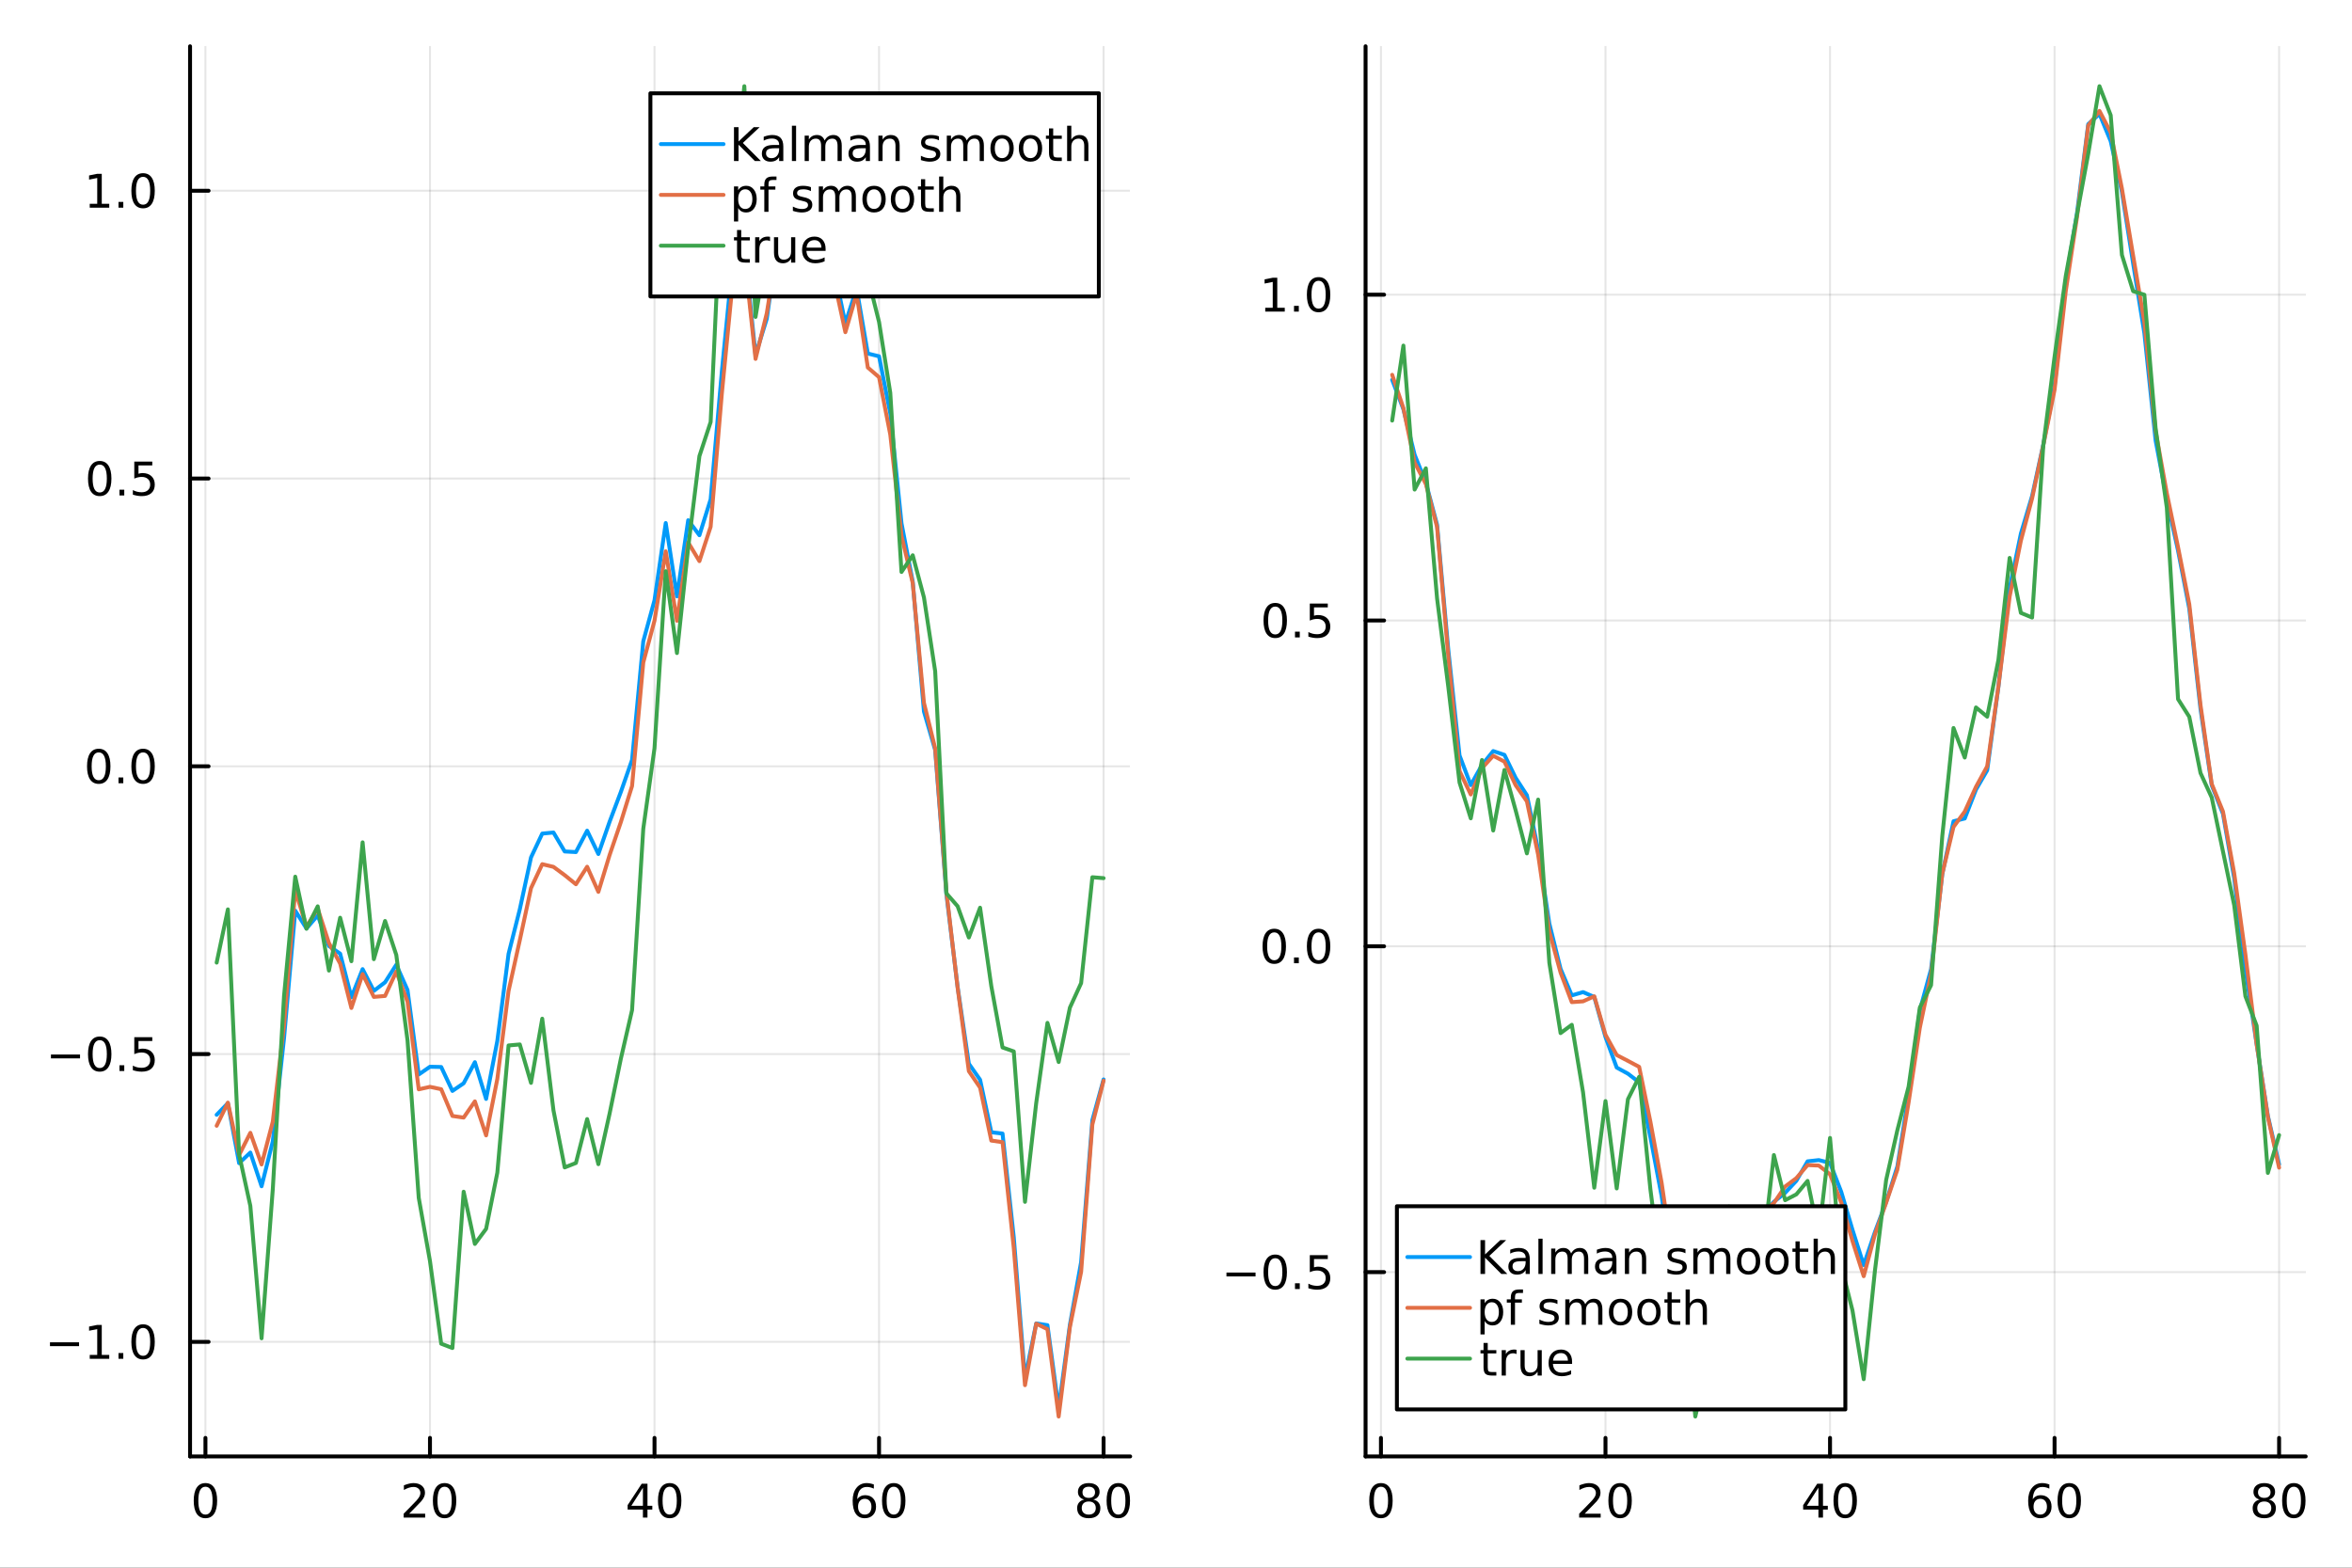 <?xml version="1.0" encoding="utf-8"?>
<svg xmlns="http://www.w3.org/2000/svg" xmlns:xlink="http://www.w3.org/1999/xlink" width="600" height="400" viewBox="0 0 2400 1600">
<rect x="0" y="0" width="2400" height="1600" fill="#333333" stroke="none"/>
<defs>
  <clipPath id="clip600">
    <rect x="0" y="0" width="2400" height="1600"/>
  </clipPath>
</defs>
<path clip-path="url(#clip600)" d="M0 1600 L2400 1600 L2400 0 L0 0  Z" fill="#ffffff" fill-rule="evenodd" fill-opacity="1"/>
<defs>
  <clipPath id="clip601">
    <rect x="480" y="0" width="1681" height="1600"/>
  </clipPath>
</defs>
<path clip-path="url(#clip600)" d="M193.936 1486.45 L1153.25 1486.45 L1153.25 47.244 L193.936 47.244  Z" fill="#ffffff" fill-rule="evenodd" fill-opacity="1"/>
<defs>
  <clipPath id="clip602">
    <rect x="193" y="47" width="960" height="1440"/>
  </clipPath>
</defs>
<polyline clip-path="url(#clip602)" style="stroke:#000000; stroke-linecap:round; stroke-linejoin:round; stroke-width:2; stroke-opacity:0.1; fill:none" points="209.631,1486.45 209.631,47.244 "/>
<polyline clip-path="url(#clip602)" style="stroke:#000000; stroke-linecap:round; stroke-linejoin:round; stroke-width:2; stroke-opacity:0.1; fill:none" points="438.749,1486.45 438.749,47.244 "/>
<polyline clip-path="url(#clip602)" style="stroke:#000000; stroke-linecap:round; stroke-linejoin:round; stroke-width:2; stroke-opacity:0.1; fill:none" points="667.867,1486.45 667.867,47.244 "/>
<polyline clip-path="url(#clip602)" style="stroke:#000000; stroke-linecap:round; stroke-linejoin:round; stroke-width:2; stroke-opacity:0.1; fill:none" points="896.985,1486.45 896.985,47.244 "/>
<polyline clip-path="url(#clip602)" style="stroke:#000000; stroke-linecap:round; stroke-linejoin:round; stroke-width:2; stroke-opacity:0.1; fill:none" points="1126.1,1486.45 1126.1,47.244 "/>
<polyline clip-path="url(#clip602)" style="stroke:#000000; stroke-linecap:round; stroke-linejoin:round; stroke-width:2; stroke-opacity:0.1; fill:none" points="193.936,1369.52 1153.25,1369.52 "/>
<polyline clip-path="url(#clip602)" style="stroke:#000000; stroke-linecap:round; stroke-linejoin:round; stroke-width:2; stroke-opacity:0.1; fill:none" points="193.936,1075.81 1153.25,1075.81 "/>
<polyline clip-path="url(#clip602)" style="stroke:#000000; stroke-linecap:round; stroke-linejoin:round; stroke-width:2; stroke-opacity:0.1; fill:none" points="193.936,782.096 1153.25,782.096 "/>
<polyline clip-path="url(#clip602)" style="stroke:#000000; stroke-linecap:round; stroke-linejoin:round; stroke-width:2; stroke-opacity:0.1; fill:none" points="193.936,488.384 1153.25,488.384 "/>
<polyline clip-path="url(#clip602)" style="stroke:#000000; stroke-linecap:round; stroke-linejoin:round; stroke-width:2; stroke-opacity:0.1; fill:none" points="193.936,194.673 1153.25,194.673 "/>
<polyline clip-path="url(#clip600)" style="stroke:#000000; stroke-linecap:round; stroke-linejoin:round; stroke-width:4; stroke-opacity:1; fill:none" points="193.936,1486.45 1153.25,1486.45 "/>
<polyline clip-path="url(#clip600)" style="stroke:#000000; stroke-linecap:round; stroke-linejoin:round; stroke-width:4; stroke-opacity:1; fill:none" points="209.631,1486.45 209.631,1467.55 "/>
<polyline clip-path="url(#clip600)" style="stroke:#000000; stroke-linecap:round; stroke-linejoin:round; stroke-width:4; stroke-opacity:1; fill:none" points="438.749,1486.45 438.749,1467.55 "/>
<polyline clip-path="url(#clip600)" style="stroke:#000000; stroke-linecap:round; stroke-linejoin:round; stroke-width:4; stroke-opacity:1; fill:none" points="667.867,1486.45 667.867,1467.55 "/>
<polyline clip-path="url(#clip600)" style="stroke:#000000; stroke-linecap:round; stroke-linejoin:round; stroke-width:4; stroke-opacity:1; fill:none" points="896.985,1486.45 896.985,1467.55 "/>
<polyline clip-path="url(#clip600)" style="stroke:#000000; stroke-linecap:round; stroke-linejoin:round; stroke-width:4; stroke-opacity:1; fill:none" points="1126.1,1486.45 1126.1,1467.55 "/>
<path clip-path="url(#clip600)" d="M209.631 1517.37 Q206.019 1517.37 204.191 1520.93 Q202.385 1524.47 202.385 1531.6 Q202.385 1538.71 204.191 1542.27 Q206.019 1545.82 209.631 1545.82 Q213.265 1545.82 215.07 1542.27 Q216.899 1538.71 216.899 1531.6 Q216.899 1524.47 215.07 1520.93 Q213.265 1517.37 209.631 1517.37 M209.631 1513.66 Q215.441 1513.66 218.496 1518.27 Q221.575 1522.85 221.575 1531.6 Q221.575 1540.33 218.496 1544.94 Q215.441 1549.52 209.631 1549.52 Q203.82 1549.52 200.742 1544.94 Q197.686 1540.33 197.686 1531.6 Q197.686 1522.85 200.742 1518.27 Q203.82 1513.66 209.631 1513.66 Z" fill="#000000" fill-rule="nonzero" fill-opacity="1" /><path clip-path="url(#clip600)" d="M417.522 1544.91 L433.841 1544.91 L433.841 1548.85 L411.897 1548.85 L411.897 1544.91 Q414.559 1542.16 419.142 1537.53 Q423.749 1532.88 424.929 1531.53 Q427.175 1529.01 428.054 1527.27 Q428.957 1525.51 428.957 1523.82 Q428.957 1521.07 427.013 1519.33 Q425.091 1517.6 421.99 1517.6 Q419.79 1517.6 417.337 1518.36 Q414.906 1519.13 412.128 1520.68 L412.128 1515.95 Q414.953 1514.82 417.406 1514.24 Q419.86 1513.66 421.897 1513.66 Q427.267 1513.66 430.462 1516.35 Q433.656 1519.03 433.656 1523.52 Q433.656 1525.65 432.846 1527.57 Q432.059 1529.47 429.952 1532.07 Q429.374 1532.74 426.272 1535.95 Q423.17 1539.15 417.522 1544.91 Z" fill="#000000" fill-rule="nonzero" fill-opacity="1" /><path clip-path="url(#clip600)" d="M453.656 1517.37 Q450.045 1517.37 448.216 1520.93 Q446.411 1524.47 446.411 1531.6 Q446.411 1538.71 448.216 1542.27 Q450.045 1545.82 453.656 1545.82 Q457.29 1545.82 459.096 1542.27 Q460.925 1538.71 460.925 1531.6 Q460.925 1524.47 459.096 1520.93 Q457.29 1517.37 453.656 1517.37 M453.656 1513.66 Q459.466 1513.66 462.522 1518.27 Q465.6 1522.85 465.6 1531.6 Q465.6 1540.33 462.522 1544.94 Q459.466 1549.52 453.656 1549.52 Q447.846 1549.52 444.767 1544.94 Q441.712 1540.33 441.712 1531.6 Q441.712 1522.85 444.767 1518.27 Q447.846 1513.66 453.656 1513.66 Z" fill="#000000" fill-rule="nonzero" fill-opacity="1" /><path clip-path="url(#clip600)" d="M656.038 1518.36 L644.233 1536.81 L656.038 1536.81 L656.038 1518.36 M654.811 1514.29 L660.691 1514.29 L660.691 1536.81 L665.621 1536.81 L665.621 1540.7 L660.691 1540.7 L660.691 1548.85 L656.038 1548.85 L656.038 1540.7 L640.436 1540.7 L640.436 1536.19 L654.811 1514.29 Z" fill="#000000" fill-rule="nonzero" fill-opacity="1" /><path clip-path="url(#clip600)" d="M683.353 1517.37 Q679.742 1517.37 677.913 1520.93 Q676.108 1524.47 676.108 1531.6 Q676.108 1538.71 677.913 1542.27 Q679.742 1545.82 683.353 1545.82 Q686.987 1545.82 688.793 1542.27 Q690.621 1538.71 690.621 1531.6 Q690.621 1524.47 688.793 1520.93 Q686.987 1517.37 683.353 1517.37 M683.353 1513.66 Q689.163 1513.66 692.219 1518.27 Q695.297 1522.85 695.297 1531.6 Q695.297 1540.33 692.219 1544.94 Q689.163 1549.52 683.353 1549.52 Q677.543 1549.52 674.464 1544.94 Q671.408 1540.33 671.408 1531.6 Q671.408 1522.85 674.464 1518.27 Q677.543 1513.66 683.353 1513.66 Z" fill="#000000" fill-rule="nonzero" fill-opacity="1" /><path clip-path="url(#clip600)" d="M882.39 1529.7 Q879.242 1529.7 877.39 1531.86 Q875.561 1534.01 875.561 1537.76 Q875.561 1541.49 877.39 1543.66 Q879.242 1545.82 882.39 1545.82 Q885.538 1545.82 887.367 1543.66 Q889.219 1541.49 889.219 1537.76 Q889.219 1534.01 887.367 1531.86 Q885.538 1529.7 882.39 1529.7 M891.672 1515.05 L891.672 1519.31 Q889.913 1518.48 888.108 1518.04 Q886.325 1517.6 884.566 1517.6 Q879.936 1517.6 877.483 1520.72 Q875.052 1523.85 874.705 1530.17 Q876.071 1528.15 878.131 1527.09 Q880.191 1526 882.668 1526 Q887.876 1526 890.885 1529.17 Q893.918 1532.32 893.918 1537.76 Q893.918 1543.08 890.77 1546.3 Q887.622 1549.52 882.39 1549.52 Q876.395 1549.52 873.224 1544.94 Q870.052 1540.33 870.052 1531.6 Q870.052 1523.41 873.941 1518.55 Q877.83 1513.66 884.381 1513.66 Q886.14 1513.66 887.923 1514.01 Q889.728 1514.36 891.672 1515.05 Z" fill="#000000" fill-rule="nonzero" fill-opacity="1" /><path clip-path="url(#clip600)" d="M911.973 1517.37 Q908.362 1517.37 906.534 1520.93 Q904.728 1524.47 904.728 1531.6 Q904.728 1538.71 906.534 1542.27 Q908.362 1545.82 911.973 1545.82 Q915.608 1545.82 917.413 1542.27 Q919.242 1538.71 919.242 1531.6 Q919.242 1524.47 917.413 1520.93 Q915.608 1517.37 911.973 1517.37 M911.973 1513.66 Q917.783 1513.66 920.839 1518.27 Q923.918 1522.85 923.918 1531.6 Q923.918 1540.33 920.839 1544.94 Q917.783 1549.52 911.973 1549.52 Q906.163 1549.52 903.084 1544.94 Q900.029 1540.33 900.029 1531.6 Q900.029 1522.85 903.084 1518.27 Q906.163 1513.66 911.973 1513.66 Z" fill="#000000" fill-rule="nonzero" fill-opacity="1" /><path clip-path="url(#clip600)" d="M1110.98 1532.44 Q1107.64 1532.44 1105.72 1534.22 Q1103.82 1536 1103.82 1539.13 Q1103.82 1542.25 1105.72 1544.03 Q1107.64 1545.82 1110.98 1545.82 Q1114.31 1545.82 1116.23 1544.03 Q1118.15 1542.23 1118.15 1539.13 Q1118.15 1536 1116.23 1534.22 Q1114.33 1532.44 1110.98 1532.44 M1106.3 1530.45 Q1103.29 1529.7 1101.6 1527.64 Q1099.93 1525.58 1099.93 1522.62 Q1099.93 1518.48 1102.87 1516.07 Q1105.84 1513.66 1110.98 1513.66 Q1116.14 1513.66 1119.08 1516.07 Q1122.02 1518.48 1122.02 1522.62 Q1122.02 1525.58 1120.33 1527.64 Q1118.66 1529.7 1115.67 1530.45 Q1119.05 1531.23 1120.93 1533.52 Q1122.83 1535.82 1122.83 1539.13 Q1122.83 1544.15 1119.75 1546.83 Q1116.69 1549.52 1110.98 1549.52 Q1105.26 1549.52 1102.18 1546.83 Q1099.12 1544.15 1099.12 1539.13 Q1099.12 1535.82 1101.02 1533.52 Q1102.92 1531.23 1106.3 1530.45 M1104.59 1523.06 Q1104.59 1525.75 1106.25 1527.25 Q1107.94 1528.76 1110.98 1528.76 Q1113.99 1528.76 1115.67 1527.25 Q1117.39 1525.75 1117.39 1523.06 Q1117.39 1520.38 1115.67 1518.87 Q1113.99 1517.37 1110.98 1517.37 Q1107.94 1517.37 1106.25 1518.87 Q1104.59 1520.38 1104.59 1523.06 Z" fill="#000000" fill-rule="nonzero" fill-opacity="1" /><path clip-path="url(#clip600)" d="M1141.14 1517.37 Q1137.53 1517.37 1135.7 1520.93 Q1133.89 1524.47 1133.89 1531.6 Q1133.89 1538.71 1135.7 1542.27 Q1137.53 1545.82 1141.14 1545.82 Q1144.77 1545.82 1146.58 1542.27 Q1148.41 1538.71 1148.41 1531.6 Q1148.41 1524.47 1146.58 1520.93 Q1144.77 1517.37 1141.14 1517.37 M1141.14 1513.66 Q1146.95 1513.66 1150 1518.27 Q1153.08 1522.85 1153.08 1531.6 Q1153.08 1540.33 1150 1544.94 Q1146.95 1549.52 1141.14 1549.52 Q1135.33 1549.52 1132.25 1544.94 Q1129.19 1540.33 1129.19 1531.6 Q1129.19 1522.85 1132.25 1518.27 Q1135.33 1513.66 1141.14 1513.66 Z" fill="#000000" fill-rule="nonzero" fill-opacity="1" /><polyline clip-path="url(#clip600)" style="stroke:#000000; stroke-linecap:round; stroke-linejoin:round; stroke-width:4; stroke-opacity:1; fill:none" points="193.936,1486.45 193.936,47.244 "/>
<polyline clip-path="url(#clip600)" style="stroke:#000000; stroke-linecap:round; stroke-linejoin:round; stroke-width:4; stroke-opacity:1; fill:none" points="193.936,1369.52 212.834,1369.52 "/>
<polyline clip-path="url(#clip600)" style="stroke:#000000; stroke-linecap:round; stroke-linejoin:round; stroke-width:4; stroke-opacity:1; fill:none" points="193.936,1075.81 212.834,1075.81 "/>
<polyline clip-path="url(#clip600)" style="stroke:#000000; stroke-linecap:round; stroke-linejoin:round; stroke-width:4; stroke-opacity:1; fill:none" points="193.936,782.096 212.834,782.096 "/>
<polyline clip-path="url(#clip600)" style="stroke:#000000; stroke-linecap:round; stroke-linejoin:round; stroke-width:4; stroke-opacity:1; fill:none" points="193.936,488.384 212.834,488.384 "/>
<polyline clip-path="url(#clip600)" style="stroke:#000000; stroke-linecap:round; stroke-linejoin:round; stroke-width:4; stroke-opacity:1; fill:none" points="193.936,194.673 212.834,194.673 "/>
<path clip-path="url(#clip600)" d="M50.992 1369.97 L80.668 1369.97 L80.668 1373.9 L50.992 1373.9 L50.992 1369.97 Z" fill="#000000" fill-rule="nonzero" fill-opacity="1" /><path clip-path="url(#clip600)" d="M91.571 1382.86 L99.21 1382.86 L99.21 1356.5 L90.899 1358.16 L90.899 1353.9 L99.163 1352.24 L103.839 1352.24 L103.839 1382.86 L111.478 1382.86 L111.478 1386.8 L91.571 1386.8 L91.571 1382.86 Z" fill="#000000" fill-rule="nonzero" fill-opacity="1" /><path clip-path="url(#clip600)" d="M120.922 1380.92 L125.807 1380.92 L125.807 1386.8 L120.922 1386.8 L120.922 1380.92 Z" fill="#000000" fill-rule="nonzero" fill-opacity="1" /><path clip-path="url(#clip600)" d="M145.992 1355.32 Q142.381 1355.32 140.552 1358.88 Q138.746 1362.42 138.746 1369.55 Q138.746 1376.66 140.552 1380.22 Q142.381 1383.77 145.992 1383.77 Q149.626 1383.77 151.431 1380.22 Q153.26 1376.66 153.26 1369.55 Q153.26 1362.42 151.431 1358.88 Q149.626 1355.32 145.992 1355.32 M145.992 1351.61 Q151.802 1351.61 154.857 1356.22 Q157.936 1360.8 157.936 1369.55 Q157.936 1378.28 154.857 1382.89 Q151.802 1387.47 145.992 1387.47 Q140.181 1387.47 137.103 1382.89 Q134.047 1378.28 134.047 1369.55 Q134.047 1360.8 137.103 1356.22 Q140.181 1351.61 145.992 1351.61 Z" fill="#000000" fill-rule="nonzero" fill-opacity="1" /><path clip-path="url(#clip600)" d="M51.987 1076.26 L81.663 1076.26 L81.663 1080.19 L51.987 1080.19 L51.987 1076.26 Z" fill="#000000" fill-rule="nonzero" fill-opacity="1" /><path clip-path="url(#clip600)" d="M101.756 1061.61 Q98.145 1061.61 96.316 1065.17 Q94.51 1068.71 94.51 1075.84 Q94.51 1082.95 96.316 1086.51 Q98.145 1090.05 101.756 1090.05 Q105.39 1090.05 107.196 1086.51 Q109.024 1082.95 109.024 1075.84 Q109.024 1068.71 107.196 1065.17 Q105.39 1061.61 101.756 1061.61 M101.756 1057.9 Q107.566 1057.9 110.621 1062.51 Q113.7 1067.09 113.7 1075.84 Q113.7 1084.57 110.621 1089.17 Q107.566 1093.76 101.756 1093.76 Q95.946 1093.76 92.867 1089.17 Q89.811 1084.57 89.811 1075.84 Q89.811 1067.09 92.867 1062.51 Q95.946 1057.9 101.756 1057.9 Z" fill="#000000" fill-rule="nonzero" fill-opacity="1" /><path clip-path="url(#clip600)" d="M121.918 1087.21 L126.802 1087.21 L126.802 1093.09 L121.918 1093.09 L121.918 1087.21 Z" fill="#000000" fill-rule="nonzero" fill-opacity="1" /><path clip-path="url(#clip600)" d="M137.033 1058.53 L155.39 1058.53 L155.39 1062.46 L141.316 1062.46 L141.316 1070.93 Q142.334 1070.59 143.353 1070.43 Q144.371 1070.24 145.39 1070.24 Q151.177 1070.24 154.556 1073.41 Q157.936 1076.58 157.936 1082 Q157.936 1087.58 154.464 1090.68 Q150.992 1093.76 144.672 1093.76 Q142.496 1093.76 140.228 1093.39 Q137.982 1093.02 135.575 1092.28 L135.575 1087.58 Q137.658 1088.71 139.881 1089.27 Q142.103 1089.82 144.58 1089.82 Q148.584 1089.82 150.922 1087.72 Q153.26 1085.61 153.26 1082 Q153.26 1078.39 150.922 1076.28 Q148.584 1074.18 144.58 1074.18 Q142.705 1074.18 140.83 1074.59 Q138.978 1075.01 137.033 1075.89 L137.033 1058.53 Z" fill="#000000" fill-rule="nonzero" fill-opacity="1" /><path clip-path="url(#clip600)" d="M100.76 767.894 Q97.149 767.894 95.321 771.459 Q93.515 775.001 93.515 782.13 Q93.515 789.237 95.321 792.802 Q97.149 796.343 100.76 796.343 Q104.395 796.343 106.2 792.802 Q108.029 789.237 108.029 782.13 Q108.029 775.001 106.2 771.459 Q104.395 767.894 100.76 767.894 M100.76 764.191 Q106.571 764.191 109.626 768.797 Q112.705 773.38 112.705 782.13 Q112.705 790.857 109.626 795.464 Q106.571 800.047 100.76 800.047 Q94.95 800.047 91.871 795.464 Q88.816 790.857 88.816 782.13 Q88.816 773.38 91.871 768.797 Q94.95 764.191 100.76 764.191 Z" fill="#000000" fill-rule="nonzero" fill-opacity="1" /><path clip-path="url(#clip600)" d="M120.922 793.496 L125.807 793.496 L125.807 799.376 L120.922 799.376 L120.922 793.496 Z" fill="#000000" fill-rule="nonzero" fill-opacity="1" /><path clip-path="url(#clip600)" d="M145.992 767.894 Q142.381 767.894 140.552 771.459 Q138.746 775.001 138.746 782.13 Q138.746 789.237 140.552 792.802 Q142.381 796.343 145.992 796.343 Q149.626 796.343 151.431 792.802 Q153.26 789.237 153.26 782.13 Q153.26 775.001 151.431 771.459 Q149.626 767.894 145.992 767.894 M145.992 764.191 Q151.802 764.191 154.857 768.797 Q157.936 773.38 157.936 782.13 Q157.936 790.857 154.857 795.464 Q151.802 800.047 145.992 800.047 Q140.181 800.047 137.103 795.464 Q134.047 790.857 134.047 782.13 Q134.047 773.38 137.103 768.797 Q140.181 764.191 145.992 764.191 Z" fill="#000000" fill-rule="nonzero" fill-opacity="1" /><path clip-path="url(#clip600)" d="M101.756 474.183 Q98.145 474.183 96.316 477.748 Q94.51 481.29 94.51 488.419 Q94.51 495.526 96.316 499.09 Q98.145 502.632 101.756 502.632 Q105.39 502.632 107.196 499.09 Q109.024 495.526 109.024 488.419 Q109.024 481.29 107.196 477.748 Q105.39 474.183 101.756 474.183 M101.756 470.479 Q107.566 470.479 110.621 475.086 Q113.7 479.669 113.7 488.419 Q113.7 497.146 110.621 501.752 Q107.566 506.336 101.756 506.336 Q95.946 506.336 92.867 501.752 Q89.811 497.146 89.811 488.419 Q89.811 479.669 92.867 475.086 Q95.946 470.479 101.756 470.479 Z" fill="#000000" fill-rule="nonzero" fill-opacity="1" /><path clip-path="url(#clip600)" d="M121.918 499.785 L126.802 499.785 L126.802 505.664 L121.918 505.664 L121.918 499.785 Z" fill="#000000" fill-rule="nonzero" fill-opacity="1" /><path clip-path="url(#clip600)" d="M137.033 471.104 L155.39 471.104 L155.39 475.04 L141.316 475.04 L141.316 483.512 Q142.334 483.165 143.353 483.002 Q144.371 482.817 145.39 482.817 Q151.177 482.817 154.556 485.989 Q157.936 489.16 157.936 494.576 Q157.936 500.155 154.464 503.257 Q150.992 506.336 144.672 506.336 Q142.496 506.336 140.228 505.965 Q137.982 505.595 135.575 504.854 L135.575 500.155 Q137.658 501.289 139.881 501.845 Q142.103 502.401 144.58 502.401 Q148.584 502.401 150.922 500.294 Q153.26 498.188 153.26 494.576 Q153.26 490.965 150.922 488.859 Q148.584 486.752 144.58 486.752 Q142.705 486.752 140.83 487.169 Q138.978 487.586 137.033 488.465 L137.033 471.104 Z" fill="#000000" fill-rule="nonzero" fill-opacity="1" /><path clip-path="url(#clip600)" d="M91.571 208.018 L99.21 208.018 L99.21 181.652 L90.899 183.319 L90.899 179.06 L99.163 177.393 L103.839 177.393 L103.839 208.018 L111.478 208.018 L111.478 211.953 L91.571 211.953 L91.571 208.018 Z" fill="#000000" fill-rule="nonzero" fill-opacity="1" /><path clip-path="url(#clip600)" d="M120.922 206.074 L125.807 206.074 L125.807 211.953 L120.922 211.953 L120.922 206.074 Z" fill="#000000" fill-rule="nonzero" fill-opacity="1" /><path clip-path="url(#clip600)" d="M145.992 180.472 Q142.381 180.472 140.552 184.037 Q138.746 187.578 138.746 194.708 Q138.746 201.814 140.552 205.379 Q142.381 208.921 145.992 208.921 Q149.626 208.921 151.431 205.379 Q153.26 201.814 153.26 194.708 Q153.26 187.578 151.431 184.037 Q149.626 180.472 145.992 180.472 M145.992 176.768 Q151.802 176.768 154.857 181.375 Q157.936 185.958 157.936 194.708 Q157.936 203.435 154.857 208.041 Q151.802 212.624 145.992 212.624 Q140.181 212.624 137.103 208.041 Q134.047 203.435 134.047 194.708 Q134.047 185.958 137.103 181.375 Q140.181 176.768 145.992 176.768 Z" fill="#000000" fill-rule="nonzero" fill-opacity="1" /><polyline clip-path="url(#clip602)" style="stroke:#009af9; stroke-linecap:round; stroke-linejoin:round; stroke-width:4; stroke-opacity:1; fill:none" points="221.086,1137.76 232.542,1125.96 243.998,1187.13 255.454,1176.34 266.91,1210.72 278.366,1164.89 289.822,1059.64 301.278,929.476 312.734,947.619 324.19,934.243 335.646,965.524 347.101,973.317 358.557,1017.85 370.013,989.102 381.469,1011.29 392.925,1002.52 404.381,984.64 415.837,1010.41 427.293,1096.64 438.749,1088.74 450.205,1088.99 461.661,1113.41 473.116,1105.59 484.572,1084.07 496.028,1121.58 507.484,1062.31 518.94,973.498 530.396,928.107 541.852,875.075 553.308,850.775 564.764,849.67 576.22,869.01 587.675,869.632 599.131,847.798 610.587,871.608 622.043,838.665 633.499,808.34 644.955,775.571 656.411,654.472 667.867,612.641 679.323,533.823 690.779,608.633 702.235,530.953 713.69,546.271 725.146,509.607 736.602,378.995 748.058,262.161 759.514,251.289 770.97,362.168 782.426,325.382 793.882,244.37 805.338,286.159 816.794,289.069 828.25,243.343 839.705,263.595 851.161,275.451 862.617,330.004 874.073,294.288 885.529,360.831 896.985,363.633 908.441,421.844 919.897,534.046 931.353,593.582 942.809,726.215 954.264,765.464 965.72,912.676 977.176,1007.44 988.632,1085.65 1000.09,1102 1011.54,1155.59 1023,1156.95 1034.46,1262.73 1045.91,1406.52 1057.37,1350.69 1068.82,1352.5 1080.28,1437.49 1091.74,1352.06 1103.19,1288.06 1114.65,1143.24 1126.1,1101.7 "/>
<polyline clip-path="url(#clip602)" style="stroke:#e26f46; stroke-linecap:round; stroke-linejoin:round; stroke-width:4; stroke-opacity:1; fill:none" points="221.086,1148.97 232.542,1125.37 243.998,1178.78 255.454,1156.18 266.91,1188.47 278.366,1144.76 289.822,1046.38 301.278,908.641 312.734,945.889 324.19,927.302 335.646,962.539 347.101,983.431 358.557,1028.75 370.013,994.117 381.469,1017.45 392.925,1016.47 404.381,991.582 415.837,1022.25 427.293,1111.78 438.749,1109.24 450.205,1111.67 461.661,1138.97 473.116,1140.62 484.572,1124.09 496.028,1158.81 507.484,1101.18 518.94,1011.37 530.396,959.655 541.852,906.422 553.308,881.979 564.764,884.724 576.22,893.198 587.675,902.487 599.131,884.618 610.587,910.252 622.043,872.666 633.499,839.123 644.955,802.217 656.411,676.163 667.867,633.419 679.323,562.677 690.779,633.562 702.235,553.64 713.69,572.705 725.146,537.601 736.602,401.397 748.058,283.829 759.514,259.708 770.97,366.301 782.426,319.731 793.882,248.24 805.338,290.432 816.794,290.779 828.25,251.729 839.705,273.012 851.161,286.121 862.617,339.025 874.073,299.893 885.529,375.113 896.985,384.99 908.441,443.501 919.897,546.793 931.353,595.057 942.809,717.378 954.264,763.818 965.72,910.291 977.176,1008.15 988.632,1093.24 1000.09,1110.05 1011.54,1164.1 1023,1165.74 1034.46,1273.7 1045.91,1413.73 1057.37,1350.97 1068.82,1356.58 1080.28,1445.72 1091.74,1354.36 1103.19,1298.04 1114.65,1147.73 1126.1,1102.92 "/>
<polyline clip-path="url(#clip602)" style="stroke:#3da44d; stroke-linecap:round; stroke-linejoin:round; stroke-width:4; stroke-opacity:1; fill:none" points="221.086,982.453 232.542,928.128 243.998,1178.26 255.454,1230.78 266.91,1365.9 278.366,1213.61 289.822,1016.62 301.278,894.744 312.734,947.901 324.19,925.015 335.646,990.587 347.101,936.625 358.557,981.044 370.013,859.708 381.469,978.945 392.925,939.959 404.381,974.638 415.837,1061.76 427.293,1222.59 438.749,1287.05 450.205,1371.4 461.661,1375.82 473.116,1216.28 484.572,1269.59 496.028,1254.19 507.484,1196.83 518.94,1067 530.396,1065.97 541.852,1105.19 553.308,1039.69 564.764,1133.27 576.22,1191.48 587.675,1186.96 599.131,1142.14 610.587,1188.16 622.043,1136.55 633.499,1080.68 644.955,1030.96 656.411,845.833 667.867,763.63 679.323,582.945 690.779,666.525 702.235,558.776 713.69,465.507 725.146,430.704 736.602,183.878 748.058,193.4 759.514,87.976 770.97,323.445 782.426,253.818 793.882,182.021 805.338,178.699 816.794,240.152 828.25,168.583 839.705,137.737 851.161,177.638 862.617,291.161 874.073,284.631 885.529,282.777 896.985,328.613 908.441,400.861 919.897,583.763 931.353,566.704 942.809,609.764 954.264,685.07 965.72,911.773 977.176,924.928 988.632,956.833 1000.09,926.407 1011.54,1006.47 1023,1069.05 1034.46,1073.08 1045.91,1226.61 1057.37,1125.7 1068.82,1043.95 1080.28,1083.91 1091.74,1028.4 1103.19,1003.37 1114.65,895.312 1126.1,896.257 "/>
<path clip-path="url(#clip600)" d="M663.68 302.578 L1121.28 302.578 L1121.28 95.218 L663.68 95.218  Z" fill="#ffffff" fill-rule="evenodd" fill-opacity="1"/>
<polyline clip-path="url(#clip600)" style="stroke:#000000; stroke-linecap:round; stroke-linejoin:round; stroke-width:4; stroke-opacity:1; fill:none" points="663.68,302.578 1121.28,302.578 1121.28,95.218 663.68,95.218 663.68,302.578 "/>
<polyline clip-path="url(#clip600)" style="stroke:#009af9; stroke-linecap:round; stroke-linejoin:round; stroke-width:4; stroke-opacity:1; fill:none" points="674.339,147.058 738.293,147.058 "/>
<path clip-path="url(#clip600)" d="M748.953 129.778 L753.628 129.778 L753.628 144.384 L769.138 129.778 L775.156 129.778 L758.003 145.889 L776.383 164.338 L770.226 164.338 L753.628 147.694 L753.628 164.338 L748.953 164.338 L748.953 129.778 Z" fill="#000000" fill-rule="nonzero" fill-opacity="1" /><path clip-path="url(#clip600)" d="M790.804 151.305 Q785.642 151.305 783.651 152.486 Q781.661 153.666 781.661 156.514 Q781.661 158.782 783.142 160.125 Q784.647 161.444 787.216 161.444 Q790.758 161.444 792.887 158.944 Q795.04 156.421 795.04 152.254 L795.04 151.305 L790.804 151.305 M799.299 149.546 L799.299 164.338 L795.04 164.338 L795.04 160.402 Q793.582 162.763 791.406 163.898 Q789.23 165.009 786.082 165.009 Q782.1 165.009 779.739 162.787 Q777.401 160.541 777.401 156.791 Q777.401 152.416 780.318 150.194 Q783.258 147.972 789.068 147.972 L795.04 147.972 L795.04 147.555 Q795.04 144.615 793.096 143.018 Q791.175 141.398 787.679 141.398 Q785.457 141.398 783.35 141.93 Q781.244 142.463 779.3 143.527 L779.3 139.592 Q781.638 138.69 783.837 138.25 Q786.036 137.787 788.119 137.787 Q793.744 137.787 796.522 140.703 Q799.299 143.62 799.299 149.546 Z" fill="#000000" fill-rule="nonzero" fill-opacity="1" /><path clip-path="url(#clip600)" d="M808.073 128.319 L812.332 128.319 L812.332 164.338 L808.073 164.338 L808.073 128.319 Z" fill="#000000" fill-rule="nonzero" fill-opacity="1" /><path clip-path="url(#clip600)" d="M841.429 143.389 Q843.026 140.518 845.248 139.153 Q847.471 137.787 850.48 137.787 Q854.531 137.787 856.73 140.634 Q858.929 143.458 858.929 148.689 L858.929 164.338 L854.646 164.338 L854.646 148.828 Q854.646 145.102 853.327 143.296 Q852.008 141.49 849.299 141.49 Q845.989 141.49 844.068 143.69 Q842.146 145.889 842.146 149.685 L842.146 164.338 L837.864 164.338 L837.864 148.828 Q837.864 145.078 836.545 143.296 Q835.225 141.49 832.471 141.49 Q829.207 141.49 827.285 143.713 Q825.364 145.912 825.364 149.685 L825.364 164.338 L821.082 164.338 L821.082 138.412 L825.364 138.412 L825.364 142.44 Q826.822 140.055 828.86 138.921 Q830.897 137.787 833.697 137.787 Q836.521 137.787 838.489 139.222 Q840.48 140.657 841.429 143.389 Z" fill="#000000" fill-rule="nonzero" fill-opacity="1" /><path clip-path="url(#clip600)" d="M879.206 151.305 Q874.044 151.305 872.054 152.486 Q870.063 153.666 870.063 156.514 Q870.063 158.782 871.544 160.125 Q873.049 161.444 875.619 161.444 Q879.16 161.444 881.29 158.944 Q883.443 156.421 883.443 152.254 L883.443 151.305 L879.206 151.305 M887.702 149.546 L887.702 164.338 L883.443 164.338 L883.443 160.402 Q881.984 162.763 879.808 163.898 Q877.632 165.009 874.484 165.009 Q870.503 165.009 868.142 162.787 Q865.804 160.541 865.804 156.791 Q865.804 152.416 868.72 150.194 Q871.66 147.972 877.47 147.972 L883.443 147.972 L883.443 147.555 Q883.443 144.615 881.498 143.018 Q879.577 141.398 876.081 141.398 Q873.859 141.398 871.753 141.93 Q869.646 142.463 867.702 143.527 L867.702 139.592 Q870.04 138.69 872.239 138.25 Q874.438 137.787 876.521 137.787 Q882.146 137.787 884.924 140.703 Q887.702 143.62 887.702 149.546 Z" fill="#000000" fill-rule="nonzero" fill-opacity="1" /><path clip-path="url(#clip600)" d="M918.026 148.689 L918.026 164.338 L913.766 164.338 L913.766 148.828 Q913.766 145.148 912.331 143.319 Q910.896 141.49 908.026 141.49 Q904.577 141.49 902.586 143.69 Q900.595 145.889 900.595 149.685 L900.595 164.338 L896.313 164.338 L896.313 138.412 L900.595 138.412 L900.595 142.44 Q902.123 140.102 904.183 138.944 Q906.266 137.787 908.975 137.787 Q913.442 137.787 915.734 140.565 Q918.026 143.319 918.026 148.689 Z" fill="#000000" fill-rule="nonzero" fill-opacity="1" /><path clip-path="url(#clip600)" d="M958.118 139.176 L958.118 143.203 Q956.313 142.277 954.368 141.815 Q952.424 141.352 950.34 141.352 Q947.169 141.352 945.572 142.324 Q943.998 143.296 943.998 145.24 Q943.998 146.722 945.132 147.578 Q946.266 148.412 949.692 149.176 L951.151 149.5 Q955.688 150.472 957.586 152.254 Q959.507 154.014 959.507 157.185 Q959.507 160.796 956.637 162.902 Q953.789 165.009 948.789 165.009 Q946.706 165.009 944.438 164.592 Q942.192 164.199 939.692 163.388 L939.692 158.99 Q942.053 160.217 944.345 160.842 Q946.637 161.444 948.882 161.444 Q951.891 161.444 953.512 160.426 Q955.132 159.384 955.132 157.509 Q955.132 155.773 953.951 154.847 Q952.794 153.921 948.836 153.064 L947.354 152.717 Q943.396 151.884 941.637 150.171 Q939.877 148.435 939.877 145.426 Q939.877 141.768 942.47 139.778 Q945.063 137.787 949.831 137.787 Q952.192 137.787 954.275 138.134 Q956.359 138.481 958.118 139.176 Z" fill="#000000" fill-rule="nonzero" fill-opacity="1" /><path clip-path="url(#clip600)" d="M986.474 143.389 Q988.072 140.518 990.294 139.153 Q992.516 137.787 995.525 137.787 Q999.576 137.787 1001.78 140.634 Q1003.97 143.458 1003.97 148.689 L1003.97 164.338 L999.692 164.338 L999.692 148.828 Q999.692 145.102 998.372 143.296 Q997.053 141.49 994.345 141.49 Q991.035 141.49 989.113 143.69 Q987.192 145.889 987.192 149.685 L987.192 164.338 L982.91 164.338 L982.91 148.828 Q982.91 145.078 981.59 143.296 Q980.271 141.49 977.516 141.49 Q974.252 141.49 972.331 143.713 Q970.41 145.912 970.41 149.685 L970.41 164.338 L966.127 164.338 L966.127 138.412 L970.41 138.412 L970.41 142.44 Q971.868 140.055 973.905 138.921 Q975.942 137.787 978.743 137.787 Q981.567 137.787 983.535 139.222 Q985.525 140.657 986.474 143.389 Z" fill="#000000" fill-rule="nonzero" fill-opacity="1" /><path clip-path="url(#clip600)" d="M1022.52 141.398 Q1019.09 141.398 1017.1 144.083 Q1015.11 146.745 1015.11 151.398 Q1015.11 156.051 1017.08 158.736 Q1019.07 161.398 1022.52 161.398 Q1025.92 161.398 1027.91 158.713 Q1029.9 156.027 1029.9 151.398 Q1029.9 146.791 1027.91 144.106 Q1025.92 141.398 1022.52 141.398 M1022.52 137.787 Q1028.07 137.787 1031.24 141.398 Q1034.41 145.009 1034.41 151.398 Q1034.41 157.764 1031.24 161.398 Q1028.07 165.009 1022.52 165.009 Q1016.94 165.009 1013.77 161.398 Q1010.62 157.764 1010.62 151.398 Q1010.62 145.009 1013.77 141.398 Q1016.94 137.787 1022.52 137.787 Z" fill="#000000" fill-rule="nonzero" fill-opacity="1" /><path clip-path="url(#clip600)" d="M1051.52 141.398 Q1048.09 141.398 1046.1 144.083 Q1044.11 146.745 1044.11 151.398 Q1044.11 156.051 1046.08 158.736 Q1048.07 161.398 1051.52 161.398 Q1054.92 161.398 1056.91 158.713 Q1058.9 156.027 1058.9 151.398 Q1058.9 146.791 1056.91 144.106 Q1054.92 141.398 1051.52 141.398 M1051.52 137.787 Q1057.08 137.787 1060.25 141.398 Q1063.42 145.009 1063.42 151.398 Q1063.42 157.764 1060.25 161.398 Q1057.08 165.009 1051.52 165.009 Q1045.94 165.009 1042.77 161.398 Q1039.62 157.764 1039.62 151.398 Q1039.62 145.009 1042.77 141.398 Q1045.94 137.787 1051.52 137.787 Z" fill="#000000" fill-rule="nonzero" fill-opacity="1" /><path clip-path="url(#clip600)" d="M1074.69 131.051 L1074.69 138.412 L1083.46 138.412 L1083.46 141.722 L1074.69 141.722 L1074.69 155.796 Q1074.69 158.967 1075.55 159.87 Q1076.43 160.773 1079.09 160.773 L1083.46 160.773 L1083.46 164.338 L1079.09 164.338 Q1074.16 164.338 1072.28 162.509 Q1070.41 160.657 1070.41 155.796 L1070.41 141.722 L1067.28 141.722 L1067.28 138.412 L1070.41 138.412 L1070.41 131.051 L1074.69 131.051 Z" fill="#000000" fill-rule="nonzero" fill-opacity="1" /><path clip-path="url(#clip600)" d="M1110.62 148.689 L1110.62 164.338 L1106.36 164.338 L1106.36 148.828 Q1106.36 145.148 1104.92 143.319 Q1103.49 141.49 1100.62 141.49 Q1097.17 141.49 1095.18 143.69 Q1093.19 145.889 1093.19 149.685 L1093.19 164.338 L1088.9 164.338 L1088.9 128.319 L1093.19 128.319 L1093.19 142.44 Q1094.71 140.102 1096.77 138.944 Q1098.86 137.787 1101.57 137.787 Q1106.03 137.787 1108.33 140.565 Q1110.62 143.319 1110.62 148.689 Z" fill="#000000" fill-rule="nonzero" fill-opacity="1" /><polyline clip-path="url(#clip600)" style="stroke:#e26f46; stroke-linecap:round; stroke-linejoin:round; stroke-width:4; stroke-opacity:1; fill:none" points="674.339,198.898 738.293,198.898 "/>
<path clip-path="url(#clip600)" d="M753.235 212.289 L753.235 226.039 L748.953 226.039 L748.953 190.252 L753.235 190.252 L753.235 194.187 Q754.577 191.872 756.615 190.761 Q758.675 189.627 761.522 189.627 Q766.244 189.627 769.184 193.377 Q772.147 197.127 772.147 203.238 Q772.147 209.349 769.184 213.099 Q766.244 216.849 761.522 216.849 Q758.675 216.849 756.615 215.738 Q754.577 214.603 753.235 212.289 M767.726 203.238 Q767.726 198.539 765.781 195.877 Q763.86 193.192 760.48 193.192 Q757.101 193.192 755.156 195.877 Q753.235 198.539 753.235 203.238 Q753.235 207.937 755.156 210.622 Q757.101 213.284 760.48 213.284 Q763.86 213.284 765.781 210.622 Q767.726 207.937 767.726 203.238 Z" fill="#000000" fill-rule="nonzero" fill-opacity="1" /><path clip-path="url(#clip600)" d="M792.332 180.159 L792.332 183.701 L788.258 183.701 Q785.966 183.701 785.063 184.627 Q784.184 185.553 784.184 187.96 L784.184 190.252 L791.198 190.252 L791.198 193.562 L784.184 193.562 L784.184 216.178 L779.901 216.178 L779.901 193.562 L775.827 193.562 L775.827 190.252 L779.901 190.252 L779.901 188.446 Q779.901 184.118 781.915 182.15 Q783.929 180.159 788.304 180.159 L792.332 180.159 Z" fill="#000000" fill-rule="nonzero" fill-opacity="1" /><path clip-path="url(#clip600)" d="M827.494 191.016 L827.494 195.043 Q825.688 194.117 823.744 193.655 Q821.799 193.192 819.716 193.192 Q816.545 193.192 814.948 194.164 Q813.373 195.136 813.373 197.08 Q813.373 198.562 814.508 199.418 Q815.642 200.252 819.068 201.016 L820.526 201.34 Q825.063 202.312 826.961 204.094 Q828.883 205.854 828.883 209.025 Q828.883 212.636 826.012 214.742 Q823.165 216.849 818.165 216.849 Q816.082 216.849 813.813 216.432 Q811.568 216.039 809.068 215.228 L809.068 210.83 Q811.429 212.057 813.721 212.682 Q816.012 213.284 818.258 213.284 Q821.267 213.284 822.887 212.266 Q824.508 211.224 824.508 209.349 Q824.508 207.613 823.327 206.687 Q822.17 205.761 818.211 204.904 L816.73 204.557 Q812.772 203.724 811.012 202.011 Q809.253 200.275 809.253 197.266 Q809.253 193.608 811.846 191.618 Q814.438 189.627 819.207 189.627 Q821.568 189.627 823.651 189.974 Q825.735 190.321 827.494 191.016 Z" fill="#000000" fill-rule="nonzero" fill-opacity="1" /><path clip-path="url(#clip600)" d="M855.85 195.229 Q857.447 192.358 859.67 190.993 Q861.892 189.627 864.901 189.627 Q868.952 189.627 871.151 192.474 Q873.35 195.298 873.35 200.529 L873.35 216.178 L869.068 216.178 L869.068 200.668 Q869.068 196.942 867.748 195.136 Q866.429 193.33 863.72 193.33 Q860.41 193.33 858.489 195.53 Q856.568 197.729 856.568 201.525 L856.568 216.178 L852.285 216.178 L852.285 200.668 Q852.285 196.918 850.966 195.136 Q849.646 193.33 846.892 193.33 Q843.628 193.33 841.707 195.553 Q839.785 197.752 839.785 201.525 L839.785 216.178 L835.503 216.178 L835.503 190.252 L839.785 190.252 L839.785 194.28 Q841.244 191.895 843.281 190.761 Q845.318 189.627 848.119 189.627 Q850.943 189.627 852.91 191.062 Q854.901 192.497 855.85 195.229 Z" fill="#000000" fill-rule="nonzero" fill-opacity="1" /><path clip-path="url(#clip600)" d="M891.892 193.238 Q888.466 193.238 886.475 195.923 Q884.484 198.585 884.484 203.238 Q884.484 207.891 886.452 210.576 Q888.443 213.238 891.892 213.238 Q895.294 213.238 897.285 210.553 Q899.276 207.867 899.276 203.238 Q899.276 198.631 897.285 195.946 Q895.294 193.238 891.892 193.238 M891.892 189.627 Q897.447 189.627 900.618 193.238 Q903.79 196.849 903.79 203.238 Q903.79 209.604 900.618 213.238 Q897.447 216.849 891.892 216.849 Q886.313 216.849 883.142 213.238 Q879.993 209.604 879.993 203.238 Q879.993 196.849 883.142 193.238 Q886.313 189.627 891.892 189.627 Z" fill="#000000" fill-rule="nonzero" fill-opacity="1" /><path clip-path="url(#clip600)" d="M920.896 193.238 Q917.47 193.238 915.479 195.923 Q913.489 198.585 913.489 203.238 Q913.489 207.891 915.456 210.576 Q917.447 213.238 920.896 213.238 Q924.299 213.238 926.29 210.553 Q928.28 207.867 928.28 203.238 Q928.28 198.631 926.29 195.946 Q924.299 193.238 920.896 193.238 M920.896 189.627 Q926.452 189.627 929.623 193.238 Q932.794 196.849 932.794 203.238 Q932.794 209.604 929.623 213.238 Q926.452 216.849 920.896 216.849 Q915.317 216.849 912.146 213.238 Q908.998 209.604 908.998 203.238 Q908.998 196.849 912.146 193.238 Q915.317 189.627 920.896 189.627 Z" fill="#000000" fill-rule="nonzero" fill-opacity="1" /><path clip-path="url(#clip600)" d="M944.067 182.891 L944.067 190.252 L952.84 190.252 L952.84 193.562 L944.067 193.562 L944.067 207.636 Q944.067 210.807 944.924 211.71 Q945.803 212.613 948.465 212.613 L952.84 212.613 L952.84 216.178 L948.465 216.178 Q943.535 216.178 941.66 214.349 Q939.785 212.497 939.785 207.636 L939.785 193.562 L936.66 193.562 L936.66 190.252 L939.785 190.252 L939.785 182.891 L944.067 182.891 Z" fill="#000000" fill-rule="nonzero" fill-opacity="1" /><path clip-path="url(#clip600)" d="M979.993 200.529 L979.993 216.178 L975.734 216.178 L975.734 200.668 Q975.734 196.988 974.299 195.159 Q972.863 193.33 969.993 193.33 Q966.544 193.33 964.553 195.53 Q962.562 197.729 962.562 201.525 L962.562 216.178 L958.28 216.178 L958.28 180.159 L962.562 180.159 L962.562 194.28 Q964.09 191.942 966.15 190.784 Q968.234 189.627 970.942 189.627 Q975.41 189.627 977.701 192.405 Q979.993 195.159 979.993 200.529 Z" fill="#000000" fill-rule="nonzero" fill-opacity="1" /><polyline clip-path="url(#clip600)" style="stroke:#3da44d; stroke-linecap:round; stroke-linejoin:round; stroke-width:4; stroke-opacity:1; fill:none" points="674.339,250.738 738.293,250.738 "/>
<path clip-path="url(#clip600)" d="M756.36 234.731 L756.36 242.092 L765.133 242.092 L765.133 245.402 L756.36 245.402 L756.36 259.476 Q756.36 262.647 757.216 263.55 Q758.096 264.453 760.758 264.453 L765.133 264.453 L765.133 268.018 L760.758 268.018 Q755.827 268.018 753.952 266.189 Q752.078 264.337 752.078 259.476 L752.078 245.402 L748.953 245.402 L748.953 242.092 L752.078 242.092 L752.078 234.731 L756.36 234.731 Z" fill="#000000" fill-rule="nonzero" fill-opacity="1" /><path clip-path="url(#clip600)" d="M785.758 246.073 Q785.04 245.657 784.184 245.471 Q783.35 245.263 782.332 245.263 Q778.721 245.263 776.776 247.624 Q774.855 249.962 774.855 254.36 L774.855 268.018 L770.573 268.018 L770.573 242.092 L774.855 242.092 L774.855 246.12 Q776.198 243.758 778.351 242.624 Q780.503 241.467 783.582 241.467 Q784.022 241.467 784.554 241.536 Q785.087 241.583 785.735 241.698 L785.758 246.073 Z" fill="#000000" fill-rule="nonzero" fill-opacity="1" /><path clip-path="url(#clip600)" d="M789.786 257.786 L789.786 242.092 L794.045 242.092 L794.045 257.624 Q794.045 261.305 795.48 263.156 Q796.915 264.985 799.786 264.985 Q803.235 264.985 805.225 262.786 Q807.239 260.587 807.239 256.791 L807.239 242.092 L811.498 242.092 L811.498 268.018 L807.239 268.018 L807.239 264.036 Q805.688 266.397 803.628 267.555 Q801.591 268.689 798.883 268.689 Q794.415 268.689 792.1 265.911 Q789.786 263.133 789.786 257.786 M800.503 241.467 L800.503 241.467 Z" fill="#000000" fill-rule="nonzero" fill-opacity="1" /><path clip-path="url(#clip600)" d="M842.447 253.99 L842.447 256.073 L822.864 256.073 Q823.142 260.471 825.503 262.786 Q827.887 265.078 832.123 265.078 Q834.577 265.078 836.869 264.476 Q839.184 263.874 841.452 262.67 L841.452 266.698 Q839.16 267.67 836.753 268.18 Q834.346 268.689 831.869 268.689 Q825.665 268.689 822.031 265.078 Q818.42 261.467 818.42 255.309 Q818.42 248.944 821.846 245.217 Q825.295 241.467 831.128 241.467 Q836.359 241.467 839.392 244.846 Q842.447 248.203 842.447 253.99 M838.188 252.74 Q838.142 249.245 836.221 247.161 Q834.322 245.078 831.174 245.078 Q827.61 245.078 825.457 247.092 Q823.327 249.106 823.003 252.763 L838.188 252.74 Z" fill="#000000" fill-rule="nonzero" fill-opacity="1" /><path clip-path="url(#clip600)" d="M1393.44 1486.45 L2352.76 1486.45 L2352.76 47.244 L1393.44 47.244  Z" fill="#ffffff" fill-rule="evenodd" fill-opacity="1"/>
<defs>
  <clipPath id="clip603">
    <rect x="1393" y="47" width="960" height="1440"/>
  </clipPath>
</defs>
<polyline clip-path="url(#clip603)" style="stroke:#000000; stroke-linecap:round; stroke-linejoin:round; stroke-width:2; stroke-opacity:0.1; fill:none" points="1409.13,1486.45 1409.13,47.244 "/>
<polyline clip-path="url(#clip603)" style="stroke:#000000; stroke-linecap:round; stroke-linejoin:round; stroke-width:2; stroke-opacity:0.1; fill:none" points="1638.25,1486.45 1638.25,47.244 "/>
<polyline clip-path="url(#clip603)" style="stroke:#000000; stroke-linecap:round; stroke-linejoin:round; stroke-width:2; stroke-opacity:0.1; fill:none" points="1867.37,1486.45 1867.37,47.244 "/>
<polyline clip-path="url(#clip603)" style="stroke:#000000; stroke-linecap:round; stroke-linejoin:round; stroke-width:2; stroke-opacity:0.1; fill:none" points="2096.49,1486.45 2096.49,47.244 "/>
<polyline clip-path="url(#clip603)" style="stroke:#000000; stroke-linecap:round; stroke-linejoin:round; stroke-width:2; stroke-opacity:0.1; fill:none" points="2325.61,1486.45 2325.61,47.244 "/>
<polyline clip-path="url(#clip603)" style="stroke:#000000; stroke-linecap:round; stroke-linejoin:round; stroke-width:2; stroke-opacity:0.1; fill:none" points="1393.44,1298.33 2352.76,1298.33 "/>
<polyline clip-path="url(#clip603)" style="stroke:#000000; stroke-linecap:round; stroke-linejoin:round; stroke-width:2; stroke-opacity:0.1; fill:none" points="1393.44,965.804 2352.76,965.804 "/>
<polyline clip-path="url(#clip603)" style="stroke:#000000; stroke-linecap:round; stroke-linejoin:round; stroke-width:2; stroke-opacity:0.1; fill:none" points="1393.44,633.28 2352.76,633.28 "/>
<polyline clip-path="url(#clip603)" style="stroke:#000000; stroke-linecap:round; stroke-linejoin:round; stroke-width:2; stroke-opacity:0.1; fill:none" points="1393.44,300.756 2352.76,300.756 "/>
<polyline clip-path="url(#clip600)" style="stroke:#000000; stroke-linecap:round; stroke-linejoin:round; stroke-width:4; stroke-opacity:1; fill:none" points="1393.44,1486.45 2352.76,1486.45 "/>
<polyline clip-path="url(#clip600)" style="stroke:#000000; stroke-linecap:round; stroke-linejoin:round; stroke-width:4; stroke-opacity:1; fill:none" points="1409.13,1486.45 1409.13,1467.55 "/>
<polyline clip-path="url(#clip600)" style="stroke:#000000; stroke-linecap:round; stroke-linejoin:round; stroke-width:4; stroke-opacity:1; fill:none" points="1638.25,1486.45 1638.25,1467.55 "/>
<polyline clip-path="url(#clip600)" style="stroke:#000000; stroke-linecap:round; stroke-linejoin:round; stroke-width:4; stroke-opacity:1; fill:none" points="1867.37,1486.45 1867.37,1467.55 "/>
<polyline clip-path="url(#clip600)" style="stroke:#000000; stroke-linecap:round; stroke-linejoin:round; stroke-width:4; stroke-opacity:1; fill:none" points="2096.49,1486.45 2096.49,1467.55 "/>
<polyline clip-path="url(#clip600)" style="stroke:#000000; stroke-linecap:round; stroke-linejoin:round; stroke-width:4; stroke-opacity:1; fill:none" points="2325.61,1486.45 2325.61,1467.55 "/>
<path clip-path="url(#clip600)" d="M1409.13 1517.37 Q1405.52 1517.37 1403.69 1520.93 Q1401.89 1524.47 1401.89 1531.6 Q1401.89 1538.71 1403.69 1542.27 Q1405.52 1545.82 1409.13 1545.82 Q1412.77 1545.82 1414.57 1542.27 Q1416.4 1538.71 1416.4 1531.6 Q1416.4 1524.47 1414.57 1520.93 Q1412.77 1517.37 1409.13 1517.37 M1409.13 1513.66 Q1414.94 1513.66 1418 1518.27 Q1421.08 1522.85 1421.08 1531.6 Q1421.08 1540.33 1418 1544.94 Q1414.94 1549.52 1409.13 1549.52 Q1403.32 1549.52 1400.24 1544.94 Q1397.19 1540.33 1397.19 1531.6 Q1397.19 1522.85 1400.24 1518.27 Q1403.32 1513.66 1409.13 1513.66 Z" fill="#000000" fill-rule="nonzero" fill-opacity="1" /><path clip-path="url(#clip600)" d="M1617.02 1544.91 L1633.34 1544.91 L1633.34 1548.85 L1611.4 1548.85 L1611.4 1544.91 Q1614.06 1542.16 1618.64 1537.53 Q1623.25 1532.88 1624.43 1531.53 Q1626.68 1529.01 1627.56 1527.27 Q1628.46 1525.51 1628.46 1523.82 Q1628.46 1521.07 1626.51 1519.33 Q1624.59 1517.6 1621.49 1517.6 Q1619.29 1517.6 1616.84 1518.36 Q1614.41 1519.13 1611.63 1520.68 L1611.63 1515.95 Q1614.45 1514.82 1616.91 1514.24 Q1619.36 1513.66 1621.4 1513.66 Q1626.77 1513.66 1629.96 1516.35 Q1633.16 1519.03 1633.16 1523.52 Q1633.16 1525.65 1632.35 1527.57 Q1631.56 1529.47 1629.45 1532.07 Q1628.88 1532.74 1625.77 1535.95 Q1622.67 1539.15 1617.02 1544.91 Z" fill="#000000" fill-rule="nonzero" fill-opacity="1" /><path clip-path="url(#clip600)" d="M1653.16 1517.37 Q1649.55 1517.37 1647.72 1520.93 Q1645.91 1524.47 1645.91 1531.6 Q1645.91 1538.71 1647.72 1542.27 Q1649.55 1545.82 1653.16 1545.82 Q1656.79 1545.82 1658.6 1542.27 Q1660.43 1538.71 1660.43 1531.6 Q1660.43 1524.47 1658.6 1520.93 Q1656.79 1517.37 1653.16 1517.37 M1653.16 1513.66 Q1658.97 1513.66 1662.02 1518.27 Q1665.1 1522.85 1665.1 1531.6 Q1665.1 1540.33 1662.02 1544.94 Q1658.97 1549.52 1653.16 1549.52 Q1647.35 1549.52 1644.27 1544.94 Q1641.21 1540.33 1641.21 1531.6 Q1641.21 1522.85 1644.27 1518.27 Q1647.35 1513.66 1653.16 1513.66 Z" fill="#000000" fill-rule="nonzero" fill-opacity="1" /><path clip-path="url(#clip600)" d="M1855.54 1518.36 L1843.74 1536.81 L1855.54 1536.81 L1855.54 1518.36 M1854.31 1514.29 L1860.19 1514.29 L1860.19 1536.81 L1865.12 1536.81 L1865.12 1540.7 L1860.19 1540.7 L1860.19 1548.85 L1855.54 1548.85 L1855.54 1540.7 L1839.94 1540.7 L1839.94 1536.19 L1854.31 1514.29 Z" fill="#000000" fill-rule="nonzero" fill-opacity="1" /><path clip-path="url(#clip600)" d="M1882.86 1517.37 Q1879.24 1517.37 1877.42 1520.93 Q1875.61 1524.47 1875.61 1531.6 Q1875.61 1538.71 1877.42 1542.27 Q1879.24 1545.82 1882.86 1545.82 Q1886.49 1545.82 1888.29 1542.27 Q1890.12 1538.71 1890.12 1531.6 Q1890.12 1524.47 1888.29 1520.93 Q1886.49 1517.37 1882.86 1517.37 M1882.86 1513.66 Q1888.67 1513.66 1891.72 1518.27 Q1894.8 1522.85 1894.8 1531.6 Q1894.8 1540.33 1891.72 1544.94 Q1888.67 1549.52 1882.86 1549.52 Q1877.05 1549.52 1873.97 1544.94 Q1870.91 1540.33 1870.91 1531.6 Q1870.91 1522.85 1873.97 1518.27 Q1877.05 1513.66 1882.86 1513.66 Z" fill="#000000" fill-rule="nonzero" fill-opacity="1" /><path clip-path="url(#clip600)" d="M2081.89 1529.7 Q2078.74 1529.7 2076.89 1531.86 Q2075.06 1534.01 2075.06 1537.76 Q2075.06 1541.49 2076.89 1543.66 Q2078.74 1545.82 2081.89 1545.82 Q2085.04 1545.82 2086.87 1543.66 Q2088.72 1541.49 2088.72 1537.76 Q2088.72 1534.01 2086.87 1531.86 Q2085.04 1529.7 2081.89 1529.7 M2091.17 1515.05 L2091.17 1519.31 Q2089.42 1518.48 2087.61 1518.04 Q2085.83 1517.6 2084.07 1517.6 Q2079.44 1517.6 2076.99 1520.72 Q2074.55 1523.85 2074.21 1530.17 Q2075.57 1528.15 2077.63 1527.09 Q2079.69 1526 2082.17 1526 Q2087.38 1526 2090.39 1529.17 Q2093.42 1532.32 2093.42 1537.76 Q2093.42 1543.08 2090.27 1546.3 Q2087.12 1549.52 2081.89 1549.52 Q2075.9 1549.52 2072.73 1544.94 Q2069.55 1540.33 2069.55 1531.6 Q2069.55 1523.41 2073.44 1518.55 Q2077.33 1513.66 2083.88 1513.66 Q2085.64 1513.66 2087.42 1514.01 Q2089.23 1514.36 2091.17 1515.05 Z" fill="#000000" fill-rule="nonzero" fill-opacity="1" /><path clip-path="url(#clip600)" d="M2111.48 1517.37 Q2107.86 1517.37 2106.04 1520.93 Q2104.23 1524.47 2104.23 1531.6 Q2104.23 1538.71 2106.04 1542.27 Q2107.86 1545.82 2111.48 1545.82 Q2115.11 1545.82 2116.92 1542.27 Q2118.74 1538.71 2118.74 1531.6 Q2118.74 1524.47 2116.92 1520.93 Q2115.11 1517.37 2111.48 1517.37 M2111.48 1513.66 Q2117.29 1513.66 2120.34 1518.27 Q2123.42 1522.85 2123.42 1531.6 Q2123.42 1540.33 2120.34 1544.94 Q2117.29 1549.52 2111.48 1549.52 Q2105.67 1549.52 2102.59 1544.94 Q2099.53 1540.33 2099.53 1531.6 Q2099.53 1522.85 2102.59 1518.27 Q2105.67 1513.66 2111.48 1513.66 Z" fill="#000000" fill-rule="nonzero" fill-opacity="1" /><path clip-path="url(#clip600)" d="M2310.48 1532.44 Q2307.14 1532.44 2305.22 1534.22 Q2303.33 1536 2303.33 1539.13 Q2303.33 1542.25 2305.22 1544.03 Q2307.14 1545.82 2310.48 1545.82 Q2313.81 1545.82 2315.73 1544.03 Q2317.65 1542.23 2317.65 1539.13 Q2317.65 1536 2315.73 1534.22 Q2313.83 1532.44 2310.48 1532.44 M2305.8 1530.45 Q2302.79 1529.7 2301.1 1527.64 Q2299.44 1525.58 2299.44 1522.62 Q2299.44 1518.48 2302.38 1516.07 Q2305.34 1513.66 2310.48 1513.66 Q2315.64 1513.66 2318.58 1516.07 Q2321.52 1518.48 2321.52 1522.62 Q2321.52 1525.58 2319.83 1527.64 Q2318.16 1529.7 2315.18 1530.45 Q2318.56 1531.23 2320.43 1533.52 Q2322.33 1535.82 2322.33 1539.13 Q2322.33 1544.15 2319.25 1546.83 Q2316.2 1549.52 2310.48 1549.52 Q2304.76 1549.52 2301.68 1546.83 Q2298.63 1544.15 2298.63 1539.13 Q2298.63 1535.82 2300.52 1533.52 Q2302.42 1531.23 2305.8 1530.45 M2304.09 1523.06 Q2304.09 1525.75 2305.76 1527.25 Q2307.45 1528.76 2310.48 1528.76 Q2313.49 1528.76 2315.18 1527.25 Q2316.89 1525.75 2316.89 1523.06 Q2316.89 1520.38 2315.18 1518.87 Q2313.49 1517.37 2310.48 1517.37 Q2307.45 1517.37 2305.76 1518.87 Q2304.09 1520.38 2304.09 1523.06 Z" fill="#000000" fill-rule="nonzero" fill-opacity="1" /><path clip-path="url(#clip600)" d="M2340.64 1517.37 Q2337.03 1517.37 2335.2 1520.93 Q2333.39 1524.47 2333.39 1531.6 Q2333.39 1538.71 2335.2 1542.27 Q2337.03 1545.82 2340.64 1545.82 Q2344.27 1545.82 2346.08 1542.27 Q2347.91 1538.71 2347.91 1531.6 Q2347.91 1524.47 2346.08 1520.93 Q2344.27 1517.37 2340.64 1517.37 M2340.64 1513.66 Q2346.45 1513.66 2349.51 1518.27 Q2352.58 1522.85 2352.58 1531.6 Q2352.58 1540.33 2349.51 1544.94 Q2346.45 1549.52 2340.64 1549.52 Q2334.83 1549.52 2331.75 1544.94 Q2328.7 1540.33 2328.7 1531.6 Q2328.7 1522.85 2331.75 1518.27 Q2334.83 1513.66 2340.64 1513.66 Z" fill="#000000" fill-rule="nonzero" fill-opacity="1" /><polyline clip-path="url(#clip600)" style="stroke:#000000; stroke-linecap:round; stroke-linejoin:round; stroke-width:4; stroke-opacity:1; fill:none" points="1393.44,1486.45 1393.44,47.244 "/>
<polyline clip-path="url(#clip600)" style="stroke:#000000; stroke-linecap:round; stroke-linejoin:round; stroke-width:4; stroke-opacity:1; fill:none" points="1393.44,1298.33 1412.34,1298.33 "/>
<polyline clip-path="url(#clip600)" style="stroke:#000000; stroke-linecap:round; stroke-linejoin:round; stroke-width:4; stroke-opacity:1; fill:none" points="1393.44,965.804 1412.34,965.804 "/>
<polyline clip-path="url(#clip600)" style="stroke:#000000; stroke-linecap:round; stroke-linejoin:round; stroke-width:4; stroke-opacity:1; fill:none" points="1393.44,633.28 1412.34,633.28 "/>
<polyline clip-path="url(#clip600)" style="stroke:#000000; stroke-linecap:round; stroke-linejoin:round; stroke-width:4; stroke-opacity:1; fill:none" points="1393.44,300.756 1412.34,300.756 "/>
<path clip-path="url(#clip600)" d="M1251.49 1298.78 L1281.17 1298.78 L1281.17 1302.72 L1251.49 1302.72 L1251.49 1298.78 Z" fill="#000000" fill-rule="nonzero" fill-opacity="1" /><path clip-path="url(#clip600)" d="M1301.26 1284.13 Q1297.65 1284.13 1295.82 1287.69 Q1294.01 1291.23 1294.01 1298.36 Q1294.01 1305.47 1295.82 1309.03 Q1297.65 1312.58 1301.26 1312.58 Q1304.89 1312.58 1306.7 1309.03 Q1308.53 1305.47 1308.53 1298.36 Q1308.53 1291.23 1306.7 1287.69 Q1304.89 1284.13 1301.26 1284.13 M1301.26 1280.42 Q1307.07 1280.42 1310.12 1285.03 Q1313.2 1289.61 1313.2 1298.36 Q1313.2 1307.09 1310.12 1311.7 Q1307.07 1316.28 1301.26 1316.28 Q1295.45 1316.28 1292.37 1311.7 Q1289.31 1307.09 1289.31 1298.36 Q1289.31 1289.61 1292.37 1285.03 Q1295.45 1280.42 1301.26 1280.42 Z" fill="#000000" fill-rule="nonzero" fill-opacity="1" /><path clip-path="url(#clip600)" d="M1321.42 1309.73 L1326.3 1309.73 L1326.3 1315.61 L1321.42 1315.61 L1321.42 1309.73 Z" fill="#000000" fill-rule="nonzero" fill-opacity="1" /><path clip-path="url(#clip600)" d="M1336.54 1281.05 L1354.89 1281.05 L1354.89 1284.98 L1340.82 1284.98 L1340.82 1293.46 Q1341.84 1293.11 1342.86 1292.95 Q1343.87 1292.76 1344.89 1292.76 Q1350.68 1292.76 1354.06 1295.93 Q1357.44 1299.1 1357.44 1304.52 Q1357.44 1310.1 1353.97 1313.2 Q1350.49 1316.28 1344.17 1316.28 Q1342 1316.28 1339.73 1315.91 Q1337.48 1315.54 1335.08 1314.8 L1335.08 1310.1 Q1337.16 1311.23 1339.38 1311.79 Q1341.61 1312.34 1344.08 1312.34 Q1348.09 1312.34 1350.42 1310.24 Q1352.76 1308.13 1352.76 1304.52 Q1352.76 1300.91 1350.42 1298.8 Q1348.09 1296.7 1344.08 1296.7 Q1342.21 1296.7 1340.33 1297.11 Q1338.48 1297.53 1336.54 1298.41 L1336.54 1281.05 Z" fill="#000000" fill-rule="nonzero" fill-opacity="1" /><path clip-path="url(#clip600)" d="M1300.26 951.603 Q1296.65 951.603 1294.82 955.168 Q1293.02 958.71 1293.02 965.839 Q1293.02 972.946 1294.82 976.51 Q1296.65 980.052 1300.26 980.052 Q1303.9 980.052 1305.7 976.51 Q1307.53 972.946 1307.53 965.839 Q1307.53 958.71 1305.7 955.168 Q1303.9 951.603 1300.26 951.603 M1300.26 947.9 Q1306.07 947.9 1309.13 952.506 Q1312.21 957.089 1312.21 965.839 Q1312.21 974.566 1309.13 979.172 Q1306.07 983.756 1300.26 983.756 Q1294.45 983.756 1291.37 979.172 Q1288.32 974.566 1288.32 965.839 Q1288.32 957.089 1291.37 952.506 Q1294.45 947.9 1300.26 947.9 Z" fill="#000000" fill-rule="nonzero" fill-opacity="1" /><path clip-path="url(#clip600)" d="M1320.42 977.205 L1325.31 977.205 L1325.31 983.084 L1320.42 983.084 L1320.42 977.205 Z" fill="#000000" fill-rule="nonzero" fill-opacity="1" /><path clip-path="url(#clip600)" d="M1345.49 951.603 Q1341.88 951.603 1340.05 955.168 Q1338.25 958.71 1338.25 965.839 Q1338.25 972.946 1340.05 976.51 Q1341.88 980.052 1345.49 980.052 Q1349.13 980.052 1350.93 976.51 Q1352.76 972.946 1352.76 965.839 Q1352.76 958.71 1350.93 955.168 Q1349.13 951.603 1345.49 951.603 M1345.49 947.9 Q1351.3 947.9 1354.36 952.506 Q1357.44 957.089 1357.44 965.839 Q1357.44 974.566 1354.36 979.172 Q1351.3 983.756 1345.49 983.756 Q1339.68 983.756 1336.61 979.172 Q1333.55 974.566 1333.55 965.839 Q1333.55 957.089 1336.61 952.506 Q1339.68 947.9 1345.49 947.9 Z" fill="#000000" fill-rule="nonzero" fill-opacity="1" /><path clip-path="url(#clip600)" d="M1301.26 619.079 Q1297.65 619.079 1295.82 622.644 Q1294.01 626.185 1294.01 633.315 Q1294.01 640.421 1295.82 643.986 Q1297.65 647.528 1301.26 647.528 Q1304.89 647.528 1306.7 643.986 Q1308.53 640.421 1308.53 633.315 Q1308.53 626.185 1306.7 622.644 Q1304.89 619.079 1301.26 619.079 M1301.26 615.375 Q1307.07 615.375 1310.12 619.982 Q1313.2 624.565 1313.2 633.315 Q1313.2 642.042 1310.12 646.648 Q1307.07 651.232 1301.26 651.232 Q1295.45 651.232 1292.37 646.648 Q1289.31 642.042 1289.31 633.315 Q1289.31 624.565 1292.37 619.982 Q1295.45 615.375 1301.26 615.375 Z" fill="#000000" fill-rule="nonzero" fill-opacity="1" /><path clip-path="url(#clip600)" d="M1321.42 644.681 L1326.3 644.681 L1326.3 650.56 L1321.42 650.56 L1321.42 644.681 Z" fill="#000000" fill-rule="nonzero" fill-opacity="1" /><path clip-path="url(#clip600)" d="M1336.54 616 L1354.89 616 L1354.89 619.935 L1340.82 619.935 L1340.82 628.408 Q1341.84 628.06 1342.86 627.898 Q1343.87 627.713 1344.89 627.713 Q1350.68 627.713 1354.06 630.884 Q1357.44 634.056 1357.44 639.472 Q1357.44 645.051 1353.97 648.153 Q1350.49 651.232 1344.17 651.232 Q1342 651.232 1339.73 650.861 Q1337.48 650.491 1335.08 649.75 L1335.08 645.051 Q1337.16 646.185 1339.38 646.741 Q1341.61 647.296 1344.08 647.296 Q1348.09 647.296 1350.42 645.19 Q1352.76 643.083 1352.76 639.472 Q1352.76 635.861 1350.42 633.755 Q1348.09 631.648 1344.08 631.648 Q1342.21 631.648 1340.33 632.065 Q1338.48 632.482 1336.54 633.361 L1336.54 616 Z" fill="#000000" fill-rule="nonzero" fill-opacity="1" /><path clip-path="url(#clip600)" d="M1291.07 314.101 L1298.71 314.101 L1298.71 287.735 L1290.4 289.402 L1290.4 285.143 L1298.67 283.476 L1303.34 283.476 L1303.34 314.101 L1310.98 314.101 L1310.98 318.036 L1291.07 318.036 L1291.07 314.101 Z" fill="#000000" fill-rule="nonzero" fill-opacity="1" /><path clip-path="url(#clip600)" d="M1320.42 312.156 L1325.31 312.156 L1325.31 318.036 L1320.42 318.036 L1320.42 312.156 Z" fill="#000000" fill-rule="nonzero" fill-opacity="1" /><path clip-path="url(#clip600)" d="M1345.49 286.555 Q1341.88 286.555 1340.05 290.119 Q1338.25 293.661 1338.25 300.791 Q1338.25 307.897 1340.05 311.462 Q1341.88 315.004 1345.49 315.004 Q1349.13 315.004 1350.93 311.462 Q1352.76 307.897 1352.76 300.791 Q1352.76 293.661 1350.93 290.119 Q1349.13 286.555 1345.49 286.555 M1345.49 282.851 Q1351.3 282.851 1354.36 287.457 Q1357.44 292.041 1357.44 300.791 Q1357.44 309.518 1354.36 314.124 Q1351.3 318.707 1345.49 318.707 Q1339.68 318.707 1336.61 314.124 Q1333.55 309.518 1333.55 300.791 Q1333.55 292.041 1336.61 287.457 Q1339.68 282.851 1345.49 282.851 Z" fill="#000000" fill-rule="nonzero" fill-opacity="1" /><polyline clip-path="url(#clip603)" style="stroke:#009af9; stroke-linecap:round; stroke-linejoin:round; stroke-width:4; stroke-opacity:1; fill:none" points="1420.59,387.674 1432.04,417.675 1443.5,464.123 1454.96,492.577 1466.41,535.6 1477.87,663.448 1489.32,771.035 1500.78,801.284 1512.24,780.723 1523.69,766.543 1535.15,770.421 1546.6,793.907 1558.06,811.625 1569.52,867.092 1580.97,942.681 1592.43,988.869 1603.88,1015.93 1615.34,1012.56 1626.8,1017.49 1638.25,1058.4 1649.71,1089.58 1661.16,1095.82 1672.62,1104.65 1684.07,1160.52 1695.53,1220.67 1706.99,1297.76 1718.44,1351.08 1729.9,1384.19 1741.35,1393.13 1752.81,1361.06 1764.27,1333.44 1775.72,1314.57 1787.18,1275.31 1798.63,1237.55 1810.09,1226.61 1821.55,1217.44 1833,1205.15 1844.46,1185.27 1855.91,1184.01 1867.37,1186.86 1878.83,1216.45 1890.28,1255.15 1901.74,1291.14 1913.19,1257.47 1924.65,1226.78 1936.1,1190.43 1947.56,1118.08 1959.02,1031.16 1970.47,989.123 1981.93,892.079 1993.38,838.188 2004.84,835.372 2016.3,805.92 2027.75,786.159 2039.21,700.777 2050.66,600.147 2062.12,544.651 2073.58,506.197 2085.03,453.622 2096.49,393.525 2107.94,286.914 2119.4,217.571 2130.86,126.703 2142.31,116.331 2153.77,144.112 2165.22,196.01 2176.68,268.955 2188.13,340.067 2199.59,449.488 2211.05,509.937 2222.5,562.003 2233.96,621.148 2245.41,723.553 2256.87,801.48 2268.33,830.554 2279.78,896.215 2291.24,989.03 2302.69,1065.58 2314.15,1138.91 2325.61,1188.35 "/>
<polyline clip-path="url(#clip603)" style="stroke:#e26f46; stroke-linecap:round; stroke-linejoin:round; stroke-width:4; stroke-opacity:1; fill:none" points="1420.59,382.543 1432.04,416.519 1443.5,472.182 1454.96,493.918 1466.41,537.861 1477.87,669.64 1489.32,786.931 1500.78,810.839 1512.24,784.01 1523.69,771.327 1535.15,777.339 1546.6,801.403 1558.06,817.894 1569.52,872.246 1580.97,950.863 1592.43,992.655 1603.88,1022.81 1615.34,1021.98 1626.8,1016.85 1638.25,1056.1 1649.71,1076.8 1661.16,1082.76 1672.62,1088.86 1684.07,1144.79 1695.53,1207.17 1706.99,1285.31 1718.44,1342.03 1729.9,1375.81 1741.35,1383.84 1752.81,1359.67 1764.27,1333.39 1775.72,1309.89 1787.18,1269.2 1798.63,1236.18 1810.09,1227.83 1821.55,1211 1833,1202.44 1844.46,1189.08 1855.91,1189.57 1867.37,1198.5 1878.83,1227.23 1890.28,1266.58 1901.74,1302.49 1913.19,1259.88 1924.65,1227.42 1936.1,1193.73 1947.56,1125.12 1959.02,1048.9 1970.47,994.029 1981.93,891.787 1993.38,843.957 2004.84,828.316 2016.3,803.067 2027.75,782.095 2039.21,700.58 2050.66,608.794 2062.12,551.847 2073.58,508.644 2085.03,454.297 2096.49,397.911 2107.94,296.949 2119.4,221.56 2130.86,128.081 2142.31,113.232 2153.77,135.161 2165.22,192.438 2176.68,260.977 2188.13,329.132 2199.59,439.941 2211.05,503.464 2222.5,558.504 2233.96,616.66 2245.41,719.509 2256.87,800.082 2268.33,828.214 2279.78,891.108 2291.24,974.239 2302.69,1065.78 2314.15,1139.87 2325.61,1191.73 "/>
<polyline clip-path="url(#clip603)" style="stroke:#3da44d; stroke-linecap:round; stroke-linejoin:round; stroke-width:4; stroke-opacity:1; fill:none" points="1420.59,429.241 1432.04,352.718 1443.5,499.653 1454.96,477.988 1466.41,610.828 1477.87,701.187 1489.32,798.677 1500.78,835.205 1512.24,775.662 1523.69,847.632 1535.15,785.819 1546.6,827.128 1558.06,870.98 1569.52,816.074 1580.97,982.724 1592.43,1054.4 1603.88,1045.92 1615.34,1114.78 1626.8,1212.18 1638.25,1123.76 1649.71,1212.93 1661.16,1121.89 1672.62,1098.98 1684.07,1213.71 1695.53,1303 1706.99,1268.62 1718.44,1322.44 1729.9,1445.72 1741.35,1396.35 1752.81,1339.84 1764.27,1231.49 1775.72,1246.81 1787.18,1284.56 1798.63,1278.23 1810.09,1178.85 1821.55,1224.93 1833,1218.99 1844.46,1205.25 1855.91,1260.76 1867.37,1161.41 1878.83,1292.01 1890.28,1337.45 1901.74,1407.61 1913.19,1296.95 1924.65,1204.31 1936.1,1153.44 1947.56,1109.05 1959.02,1028.32 1970.47,1005.49 1981.93,853.239 1993.38,743.01 2004.84,773.16 2016.3,722.029 2027.75,731.454 2039.21,673.356 2050.66,569.413 2062.12,625.524 2073.58,630.279 2085.03,454.497 2096.49,364.056 2107.94,281.634 2119.4,218.9 2130.86,156.961 2142.31,87.976 2153.77,117.623 2165.22,260.204 2176.68,297.178 2188.13,300.841 2199.59,437.022 2211.05,518.168 2222.5,713.547 2233.96,731.569 2245.41,788.926 2256.87,814.006 2268.33,868.978 2279.78,923.817 2291.24,1016.78 2302.69,1046.78 2314.15,1197.09 2325.61,1158.49 "/>
<path clip-path="url(#clip600)" d="M1425.42 1438.47 L1883.01 1438.47 L1883.01 1231.11 L1425.42 1231.11  Z" fill="#ffffff" fill-rule="evenodd" fill-opacity="1"/>
<polyline clip-path="url(#clip600)" style="stroke:#000000; stroke-linecap:round; stroke-linejoin:round; stroke-width:4; stroke-opacity:1; fill:none" points="1425.42,1438.47 1883.01,1438.47 1883.01,1231.11 1425.42,1231.11 1425.42,1438.47 "/>
<polyline clip-path="url(#clip600)" style="stroke:#009af9; stroke-linecap:round; stroke-linejoin:round; stroke-width:4; stroke-opacity:1; fill:none" points="1436.07,1282.95 1500.03,1282.95 "/>
<path clip-path="url(#clip600)" d="M1510.69 1265.67 L1515.36 1265.67 L1515.36 1280.28 L1530.87 1265.67 L1536.89 1265.67 L1519.74 1281.79 L1538.12 1300.23 L1531.96 1300.23 L1515.36 1283.59 L1515.36 1300.23 L1510.69 1300.23 L1510.69 1265.67 Z" fill="#000000" fill-rule="nonzero" fill-opacity="1" /><path clip-path="url(#clip600)" d="M1552.54 1287.2 Q1547.38 1287.2 1545.39 1288.38 Q1543.4 1289.56 1543.4 1292.41 Q1543.4 1294.68 1544.88 1296.02 Q1546.38 1297.34 1548.95 1297.34 Q1552.49 1297.34 1554.62 1294.84 Q1556.78 1292.32 1556.78 1288.15 L1556.78 1287.2 L1552.54 1287.2 M1561.04 1285.44 L1561.04 1300.23 L1556.78 1300.23 L1556.78 1296.3 Q1555.32 1298.66 1553.14 1299.79 Q1550.97 1300.91 1547.82 1300.91 Q1543.84 1300.91 1541.48 1298.68 Q1539.14 1296.44 1539.14 1292.69 Q1539.14 1288.31 1542.05 1286.09 Q1544.99 1283.87 1550.8 1283.87 L1556.78 1283.87 L1556.78 1283.45 Q1556.78 1280.51 1554.83 1278.92 Q1552.91 1277.29 1549.41 1277.29 Q1547.19 1277.29 1545.09 1277.83 Q1542.98 1278.36 1541.04 1279.42 L1541.04 1275.49 Q1543.37 1274.59 1545.57 1274.15 Q1547.77 1273.68 1549.85 1273.68 Q1555.48 1273.68 1558.26 1276.6 Q1561.04 1279.52 1561.04 1285.44 Z" fill="#000000" fill-rule="nonzero" fill-opacity="1" /><path clip-path="url(#clip600)" d="M1569.81 1264.22 L1574.07 1264.22 L1574.07 1300.23 L1569.81 1300.23 L1569.81 1264.22 Z" fill="#000000" fill-rule="nonzero" fill-opacity="1" /><path clip-path="url(#clip600)" d="M1603.16 1279.29 Q1604.76 1276.42 1606.98 1275.05 Q1609.21 1273.68 1612.22 1273.68 Q1616.27 1273.68 1618.47 1276.53 Q1620.66 1279.35 1620.66 1284.59 L1620.66 1300.23 L1616.38 1300.23 L1616.38 1284.73 Q1616.38 1281 1615.06 1279.19 Q1613.74 1277.39 1611.03 1277.39 Q1607.72 1277.39 1605.8 1279.59 Q1603.88 1281.79 1603.88 1285.58 L1603.88 1300.23 L1599.6 1300.23 L1599.6 1284.73 Q1599.6 1280.98 1598.28 1279.19 Q1596.96 1277.39 1594.21 1277.39 Q1590.94 1277.39 1589.02 1279.61 Q1587.1 1281.81 1587.1 1285.58 L1587.1 1300.23 L1582.82 1300.23 L1582.82 1274.31 L1587.1 1274.31 L1587.1 1278.34 Q1588.56 1275.95 1590.6 1274.82 Q1592.63 1273.68 1595.43 1273.68 Q1598.26 1273.68 1600.22 1275.12 Q1602.22 1276.55 1603.16 1279.29 Z" fill="#000000" fill-rule="nonzero" fill-opacity="1" /><path clip-path="url(#clip600)" d="M1640.94 1287.2 Q1635.78 1287.2 1633.79 1288.38 Q1631.8 1289.56 1631.8 1292.41 Q1631.8 1294.68 1633.28 1296.02 Q1634.78 1297.34 1637.35 1297.34 Q1640.9 1297.34 1643.03 1294.84 Q1645.18 1292.32 1645.18 1288.15 L1645.18 1287.2 L1640.94 1287.2 M1649.44 1285.44 L1649.44 1300.23 L1645.18 1300.23 L1645.18 1296.3 Q1643.72 1298.66 1641.54 1299.79 Q1639.37 1300.91 1636.22 1300.91 Q1632.24 1300.91 1629.88 1298.68 Q1627.54 1296.44 1627.54 1292.69 Q1627.54 1288.31 1630.46 1286.09 Q1633.4 1283.87 1639.21 1283.87 L1645.18 1283.87 L1645.18 1283.45 Q1645.18 1280.51 1643.23 1278.92 Q1641.31 1277.29 1637.82 1277.29 Q1635.59 1277.29 1633.49 1277.83 Q1631.38 1278.36 1629.44 1279.42 L1629.44 1275.49 Q1631.78 1274.59 1633.97 1274.15 Q1636.17 1273.68 1638.26 1273.68 Q1643.88 1273.68 1646.66 1276.6 Q1649.44 1279.52 1649.44 1285.44 Z" fill="#000000" fill-rule="nonzero" fill-opacity="1" /><path clip-path="url(#clip600)" d="M1679.76 1284.59 L1679.76 1300.23 L1675.5 1300.23 L1675.5 1284.73 Q1675.5 1281.04 1674.07 1279.22 Q1672.63 1277.39 1669.76 1277.39 Q1666.31 1277.39 1664.32 1279.59 Q1662.33 1281.79 1662.33 1285.58 L1662.33 1300.23 L1658.05 1300.23 L1658.05 1274.31 L1662.33 1274.31 L1662.33 1278.34 Q1663.86 1276 1665.92 1274.84 Q1668 1273.68 1670.71 1273.68 Q1675.18 1273.68 1677.47 1276.46 Q1679.76 1279.22 1679.76 1284.59 Z" fill="#000000" fill-rule="nonzero" fill-opacity="1" /><path clip-path="url(#clip600)" d="M1719.85 1275.07 L1719.85 1279.1 Q1718.05 1278.17 1716.1 1277.71 Q1714.16 1277.25 1712.08 1277.25 Q1708.9 1277.25 1707.31 1278.22 Q1705.73 1279.19 1705.73 1281.14 Q1705.73 1282.62 1706.87 1283.48 Q1708 1284.31 1711.43 1285.07 L1712.89 1285.4 Q1717.42 1286.37 1719.32 1288.15 Q1721.24 1289.91 1721.24 1293.08 Q1721.24 1296.69 1718.37 1298.8 Q1715.53 1300.91 1710.53 1300.91 Q1708.44 1300.91 1706.17 1300.49 Q1703.93 1300.1 1701.43 1299.29 L1701.43 1294.89 Q1703.79 1296.11 1706.08 1296.74 Q1708.37 1297.34 1710.62 1297.34 Q1713.63 1297.34 1715.25 1296.32 Q1716.87 1295.28 1716.87 1293.41 Q1716.87 1291.67 1715.69 1290.74 Q1714.53 1289.82 1710.57 1288.96 L1709.09 1288.61 Q1705.13 1287.78 1703.37 1286.07 Q1701.61 1284.33 1701.61 1281.32 Q1701.61 1277.67 1704.21 1275.67 Q1706.8 1273.68 1711.57 1273.68 Q1713.93 1273.68 1716.01 1274.03 Q1718.09 1274.38 1719.85 1275.07 Z" fill="#000000" fill-rule="nonzero" fill-opacity="1" /><path clip-path="url(#clip600)" d="M1748.21 1279.29 Q1749.81 1276.42 1752.03 1275.05 Q1754.25 1273.68 1757.26 1273.68 Q1761.31 1273.68 1763.51 1276.53 Q1765.71 1279.35 1765.71 1284.59 L1765.71 1300.23 L1761.43 1300.23 L1761.43 1284.73 Q1761.43 1281 1760.11 1279.19 Q1758.79 1277.39 1756.08 1277.39 Q1752.77 1277.39 1750.85 1279.59 Q1748.93 1281.79 1748.93 1285.58 L1748.93 1300.23 L1744.65 1300.23 L1744.65 1284.73 Q1744.65 1280.98 1743.33 1279.19 Q1742.01 1277.39 1739.25 1277.39 Q1735.99 1277.39 1734.07 1279.61 Q1732.15 1281.81 1732.15 1285.58 L1732.15 1300.23 L1727.86 1300.23 L1727.86 1274.31 L1732.15 1274.31 L1732.15 1278.34 Q1733.6 1275.95 1735.64 1274.82 Q1737.68 1273.68 1740.48 1273.68 Q1743.3 1273.68 1745.27 1275.12 Q1747.26 1276.55 1748.21 1279.29 Z" fill="#000000" fill-rule="nonzero" fill-opacity="1" /><path clip-path="url(#clip600)" d="M1784.25 1277.29 Q1780.83 1277.29 1778.83 1279.98 Q1776.84 1282.64 1776.84 1287.29 Q1776.84 1291.95 1778.81 1294.63 Q1780.8 1297.29 1784.25 1297.29 Q1787.65 1297.29 1789.65 1294.61 Q1791.64 1291.92 1791.64 1287.29 Q1791.64 1282.69 1789.65 1280 Q1787.65 1277.29 1784.25 1277.29 M1784.25 1273.68 Q1789.81 1273.68 1792.98 1277.29 Q1796.15 1280.91 1796.15 1287.29 Q1796.15 1293.66 1792.98 1297.29 Q1789.81 1300.91 1784.25 1300.91 Q1778.67 1300.91 1775.5 1297.29 Q1772.35 1293.66 1772.35 1287.29 Q1772.35 1280.91 1775.5 1277.29 Q1778.67 1273.68 1784.25 1273.68 Z" fill="#000000" fill-rule="nonzero" fill-opacity="1" /><path clip-path="url(#clip600)" d="M1813.26 1277.29 Q1809.83 1277.29 1807.84 1279.98 Q1805.85 1282.64 1805.85 1287.29 Q1805.85 1291.95 1807.82 1294.63 Q1809.81 1297.29 1813.26 1297.29 Q1816.66 1297.29 1818.65 1294.61 Q1820.64 1291.92 1820.64 1287.29 Q1820.64 1282.69 1818.65 1280 Q1816.66 1277.29 1813.26 1277.29 M1813.26 1273.68 Q1818.81 1273.68 1821.98 1277.29 Q1825.15 1280.91 1825.15 1287.29 Q1825.15 1293.66 1821.98 1297.29 Q1818.81 1300.91 1813.26 1300.91 Q1807.68 1300.91 1804.51 1297.29 Q1801.36 1293.66 1801.36 1287.29 Q1801.36 1280.91 1804.51 1277.29 Q1807.68 1273.68 1813.26 1273.68 Z" fill="#000000" fill-rule="nonzero" fill-opacity="1" /><path clip-path="url(#clip600)" d="M1836.43 1266.95 L1836.43 1274.31 L1845.2 1274.31 L1845.2 1277.62 L1836.43 1277.62 L1836.43 1291.69 Q1836.43 1294.86 1837.28 1295.77 Q1838.16 1296.67 1840.83 1296.67 L1845.2 1296.67 L1845.2 1300.23 L1840.83 1300.23 Q1835.89 1300.23 1834.02 1298.41 Q1832.14 1296.55 1832.14 1291.69 L1832.14 1277.62 L1829.02 1277.62 L1829.02 1274.31 L1832.14 1274.31 L1832.14 1266.95 L1836.43 1266.95 Z" fill="#000000" fill-rule="nonzero" fill-opacity="1" /><path clip-path="url(#clip600)" d="M1872.35 1284.59 L1872.35 1300.23 L1868.09 1300.23 L1868.09 1284.73 Q1868.09 1281.04 1866.66 1279.22 Q1865.22 1277.39 1862.35 1277.39 Q1858.9 1277.39 1856.91 1279.59 Q1854.92 1281.79 1854.92 1285.58 L1854.92 1300.23 L1850.64 1300.23 L1850.64 1264.22 L1854.92 1264.22 L1854.92 1278.34 Q1856.45 1276 1858.51 1274.84 Q1860.59 1273.68 1863.3 1273.68 Q1867.77 1273.68 1870.06 1276.46 Q1872.35 1279.22 1872.35 1284.59 Z" fill="#000000" fill-rule="nonzero" fill-opacity="1" /><polyline clip-path="url(#clip600)" style="stroke:#e26f46; stroke-linecap:round; stroke-linejoin:round; stroke-width:4; stroke-opacity:1; fill:none" points="1436.07,1334.79 1500.03,1334.79 "/>
<path clip-path="url(#clip600)" d="M1514.97 1348.19 L1514.97 1361.94 L1510.69 1361.94 L1510.69 1326.15 L1514.97 1326.15 L1514.97 1330.08 Q1516.31 1327.77 1518.35 1326.66 Q1520.41 1325.52 1523.26 1325.52 Q1527.98 1325.52 1530.92 1329.27 Q1533.88 1333.02 1533.88 1339.13 Q1533.88 1345.25 1530.92 1349 Q1527.98 1352.75 1523.26 1352.75 Q1520.41 1352.75 1518.35 1351.63 Q1516.31 1350.5 1514.97 1348.19 M1529.46 1339.13 Q1529.46 1334.44 1527.52 1331.77 Q1525.6 1329.09 1522.22 1329.09 Q1518.84 1329.09 1516.89 1331.77 Q1514.97 1334.44 1514.97 1339.13 Q1514.97 1343.83 1516.89 1346.52 Q1518.84 1349.18 1522.22 1349.18 Q1525.6 1349.18 1527.52 1346.52 Q1529.46 1343.83 1529.46 1339.13 Z" fill="#000000" fill-rule="nonzero" fill-opacity="1" /><path clip-path="url(#clip600)" d="M1554.07 1316.06 L1554.07 1319.6 L1549.99 1319.6 Q1547.7 1319.6 1546.8 1320.52 Q1545.92 1321.45 1545.92 1323.86 L1545.92 1326.15 L1552.93 1326.15 L1552.93 1329.46 L1545.92 1329.46 L1545.92 1352.07 L1541.64 1352.07 L1541.64 1329.46 L1537.56 1329.46 L1537.56 1326.15 L1541.64 1326.15 L1541.64 1324.34 Q1541.64 1320.01 1543.65 1318.05 Q1545.66 1316.06 1550.04 1316.06 L1554.07 1316.06 Z" fill="#000000" fill-rule="nonzero" fill-opacity="1" /><path clip-path="url(#clip600)" d="M1589.23 1326.91 L1589.23 1330.94 Q1587.42 1330.01 1585.48 1329.55 Q1583.54 1329.09 1581.45 1329.09 Q1578.28 1329.09 1576.68 1330.06 Q1575.11 1331.03 1575.11 1332.98 Q1575.11 1334.46 1576.24 1335.32 Q1577.38 1336.15 1580.8 1336.91 L1582.26 1337.24 Q1586.8 1338.21 1588.7 1339.99 Q1590.62 1341.75 1590.62 1344.92 Q1590.62 1348.53 1587.75 1350.64 Q1584.9 1352.75 1579.9 1352.75 Q1577.82 1352.75 1575.55 1352.33 Q1573.3 1351.94 1570.8 1351.13 L1570.8 1346.73 Q1573.16 1347.95 1575.46 1348.58 Q1577.75 1349.18 1579.99 1349.18 Q1583 1349.18 1584.62 1348.16 Q1586.24 1347.12 1586.24 1345.25 Q1586.24 1343.51 1585.06 1342.58 Q1583.91 1341.66 1579.95 1340.8 L1578.47 1340.45 Q1574.51 1339.62 1572.75 1337.91 Q1570.99 1336.17 1570.99 1333.16 Q1570.99 1329.51 1573.58 1327.51 Q1576.17 1325.52 1580.94 1325.52 Q1583.3 1325.52 1585.39 1325.87 Q1587.47 1326.22 1589.23 1326.91 Z" fill="#000000" fill-rule="nonzero" fill-opacity="1" /><path clip-path="url(#clip600)" d="M1617.59 1331.13 Q1619.18 1328.26 1621.41 1326.89 Q1623.63 1325.52 1626.64 1325.52 Q1630.69 1325.52 1632.89 1328.37 Q1635.09 1331.19 1635.09 1336.43 L1635.09 1352.07 L1630.8 1352.07 L1630.8 1336.57 Q1630.8 1332.84 1629.48 1331.03 Q1628.16 1329.23 1625.46 1329.23 Q1622.15 1329.23 1620.22 1331.43 Q1618.3 1333.63 1618.3 1337.42 L1618.3 1352.07 L1614.02 1352.07 L1614.02 1336.57 Q1614.02 1332.82 1612.7 1331.03 Q1611.38 1329.23 1608.63 1329.23 Q1605.36 1329.23 1603.44 1331.45 Q1601.52 1333.65 1601.52 1337.42 L1601.52 1352.07 L1597.24 1352.07 L1597.24 1326.15 L1601.52 1326.15 L1601.52 1330.18 Q1602.98 1327.79 1605.02 1326.66 Q1607.05 1325.52 1609.85 1325.52 Q1612.68 1325.52 1614.65 1326.96 Q1616.64 1328.39 1617.59 1331.13 Z" fill="#000000" fill-rule="nonzero" fill-opacity="1" /><path clip-path="url(#clip600)" d="M1653.63 1329.13 Q1650.2 1329.13 1648.21 1331.82 Q1646.22 1334.48 1646.22 1339.13 Q1646.22 1343.79 1648.19 1346.47 Q1650.18 1349.13 1653.63 1349.13 Q1657.03 1349.13 1659.02 1346.45 Q1661.01 1343.76 1661.01 1339.13 Q1661.01 1334.53 1659.02 1331.84 Q1657.03 1329.13 1653.63 1329.13 M1653.63 1325.52 Q1659.18 1325.52 1662.35 1329.13 Q1665.53 1332.75 1665.53 1339.13 Q1665.53 1345.5 1662.35 1349.13 Q1659.18 1352.75 1653.63 1352.75 Q1648.05 1352.75 1644.88 1349.13 Q1641.73 1345.5 1641.73 1339.13 Q1641.73 1332.75 1644.88 1329.13 Q1648.05 1325.52 1653.63 1325.52 Z" fill="#000000" fill-rule="nonzero" fill-opacity="1" /><path clip-path="url(#clip600)" d="M1682.63 1329.13 Q1679.21 1329.13 1677.22 1331.82 Q1675.22 1334.48 1675.22 1339.13 Q1675.22 1343.79 1677.19 1346.47 Q1679.18 1349.13 1682.63 1349.13 Q1686.03 1349.13 1688.03 1346.45 Q1690.02 1343.76 1690.02 1339.13 Q1690.02 1334.53 1688.03 1331.84 Q1686.03 1329.13 1682.63 1329.13 M1682.63 1325.52 Q1688.19 1325.52 1691.36 1329.13 Q1694.53 1332.75 1694.53 1339.13 Q1694.53 1345.5 1691.36 1349.13 Q1688.19 1352.75 1682.63 1352.75 Q1677.05 1352.75 1673.88 1349.13 Q1670.73 1345.5 1670.73 1339.13 Q1670.73 1332.75 1673.88 1329.13 Q1677.05 1325.52 1682.63 1325.52 Z" fill="#000000" fill-rule="nonzero" fill-opacity="1" /><path clip-path="url(#clip600)" d="M1705.8 1318.79 L1705.8 1326.15 L1714.58 1326.15 L1714.58 1329.46 L1705.8 1329.46 L1705.8 1343.53 Q1705.8 1346.7 1706.66 1347.61 Q1707.54 1348.51 1710.2 1348.51 L1714.58 1348.51 L1714.58 1352.07 L1710.2 1352.07 Q1705.27 1352.07 1703.4 1350.25 Q1701.52 1348.39 1701.52 1343.53 L1701.52 1329.46 L1698.4 1329.46 L1698.4 1326.15 L1701.52 1326.15 L1701.52 1318.79 L1705.8 1318.79 Z" fill="#000000" fill-rule="nonzero" fill-opacity="1" /><path clip-path="url(#clip600)" d="M1741.73 1336.43 L1741.73 1352.07 L1737.47 1352.07 L1737.47 1336.57 Q1737.47 1332.88 1736.03 1331.06 Q1734.6 1329.23 1731.73 1329.23 Q1728.28 1329.23 1726.29 1331.43 Q1724.3 1333.63 1724.3 1337.42 L1724.3 1352.07 L1720.02 1352.07 L1720.02 1316.06 L1724.3 1316.06 L1724.3 1330.18 Q1725.83 1327.84 1727.89 1326.68 Q1729.97 1325.52 1732.68 1325.52 Q1737.15 1325.52 1739.44 1328.3 Q1741.73 1331.06 1741.73 1336.43 Z" fill="#000000" fill-rule="nonzero" fill-opacity="1" /><polyline clip-path="url(#clip600)" style="stroke:#3da44d; stroke-linecap:round; stroke-linejoin:round; stroke-width:4; stroke-opacity:1; fill:none" points="1436.07,1386.63 1500.03,1386.63 "/>
<path clip-path="url(#clip600)" d="M1518.1 1370.63 L1518.1 1377.99 L1526.87 1377.99 L1526.87 1381.3 L1518.1 1381.3 L1518.1 1395.37 Q1518.1 1398.54 1518.95 1399.45 Q1519.83 1400.35 1522.49 1400.35 L1526.87 1400.35 L1526.87 1403.91 L1522.49 1403.91 Q1517.56 1403.91 1515.69 1402.09 Q1513.81 1400.23 1513.81 1395.37 L1513.81 1381.3 L1510.69 1381.3 L1510.69 1377.99 L1513.81 1377.99 L1513.81 1370.63 L1518.1 1370.63 Z" fill="#000000" fill-rule="nonzero" fill-opacity="1" /><path clip-path="url(#clip600)" d="M1547.49 1381.97 Q1546.78 1381.55 1545.92 1381.37 Q1545.09 1381.16 1544.07 1381.16 Q1540.46 1381.16 1538.51 1383.52 Q1536.59 1385.86 1536.59 1390.26 L1536.59 1403.91 L1532.31 1403.91 L1532.31 1377.99 L1536.59 1377.99 L1536.59 1382.02 Q1537.93 1379.66 1540.09 1378.52 Q1542.24 1377.36 1545.32 1377.36 Q1545.76 1377.36 1546.29 1377.43 Q1546.82 1377.48 1547.47 1377.6 L1547.49 1381.97 Z" fill="#000000" fill-rule="nonzero" fill-opacity="1" /><path clip-path="url(#clip600)" d="M1551.52 1393.68 L1551.52 1377.99 L1555.78 1377.99 L1555.78 1393.52 Q1555.78 1397.2 1557.22 1399.05 Q1558.65 1400.88 1561.52 1400.88 Q1564.97 1400.88 1566.96 1398.68 Q1568.97 1396.48 1568.97 1392.69 L1568.97 1377.99 L1573.23 1377.99 L1573.23 1403.91 L1568.97 1403.91 L1568.97 1399.93 Q1567.42 1402.29 1565.36 1403.45 Q1563.33 1404.59 1560.62 1404.59 Q1556.15 1404.59 1553.84 1401.81 Q1551.52 1399.03 1551.52 1393.68 M1562.24 1377.36 L1562.24 1377.36 Z" fill="#000000" fill-rule="nonzero" fill-opacity="1" /><path clip-path="url(#clip600)" d="M1604.18 1389.89 L1604.18 1391.97 L1584.6 1391.97 Q1584.88 1396.37 1587.24 1398.68 Q1589.62 1400.97 1593.86 1400.97 Q1596.31 1400.97 1598.6 1400.37 Q1600.92 1399.77 1603.19 1398.57 L1603.19 1402.59 Q1600.9 1403.57 1598.49 1404.08 Q1596.08 1404.59 1593.6 1404.59 Q1587.4 1404.59 1583.77 1400.97 Q1580.16 1397.36 1580.16 1391.21 Q1580.16 1384.84 1583.58 1381.11 Q1587.03 1377.36 1592.86 1377.36 Q1598.1 1377.36 1601.13 1380.74 Q1604.18 1384.1 1604.18 1389.89 M1599.92 1388.64 Q1599.88 1385.14 1597.96 1383.06 Q1596.06 1380.97 1592.91 1380.97 Q1589.35 1380.97 1587.19 1382.99 Q1585.06 1385 1584.74 1388.66 L1599.92 1388.64 Z" fill="#000000" fill-rule="nonzero" fill-opacity="1" /></svg>
